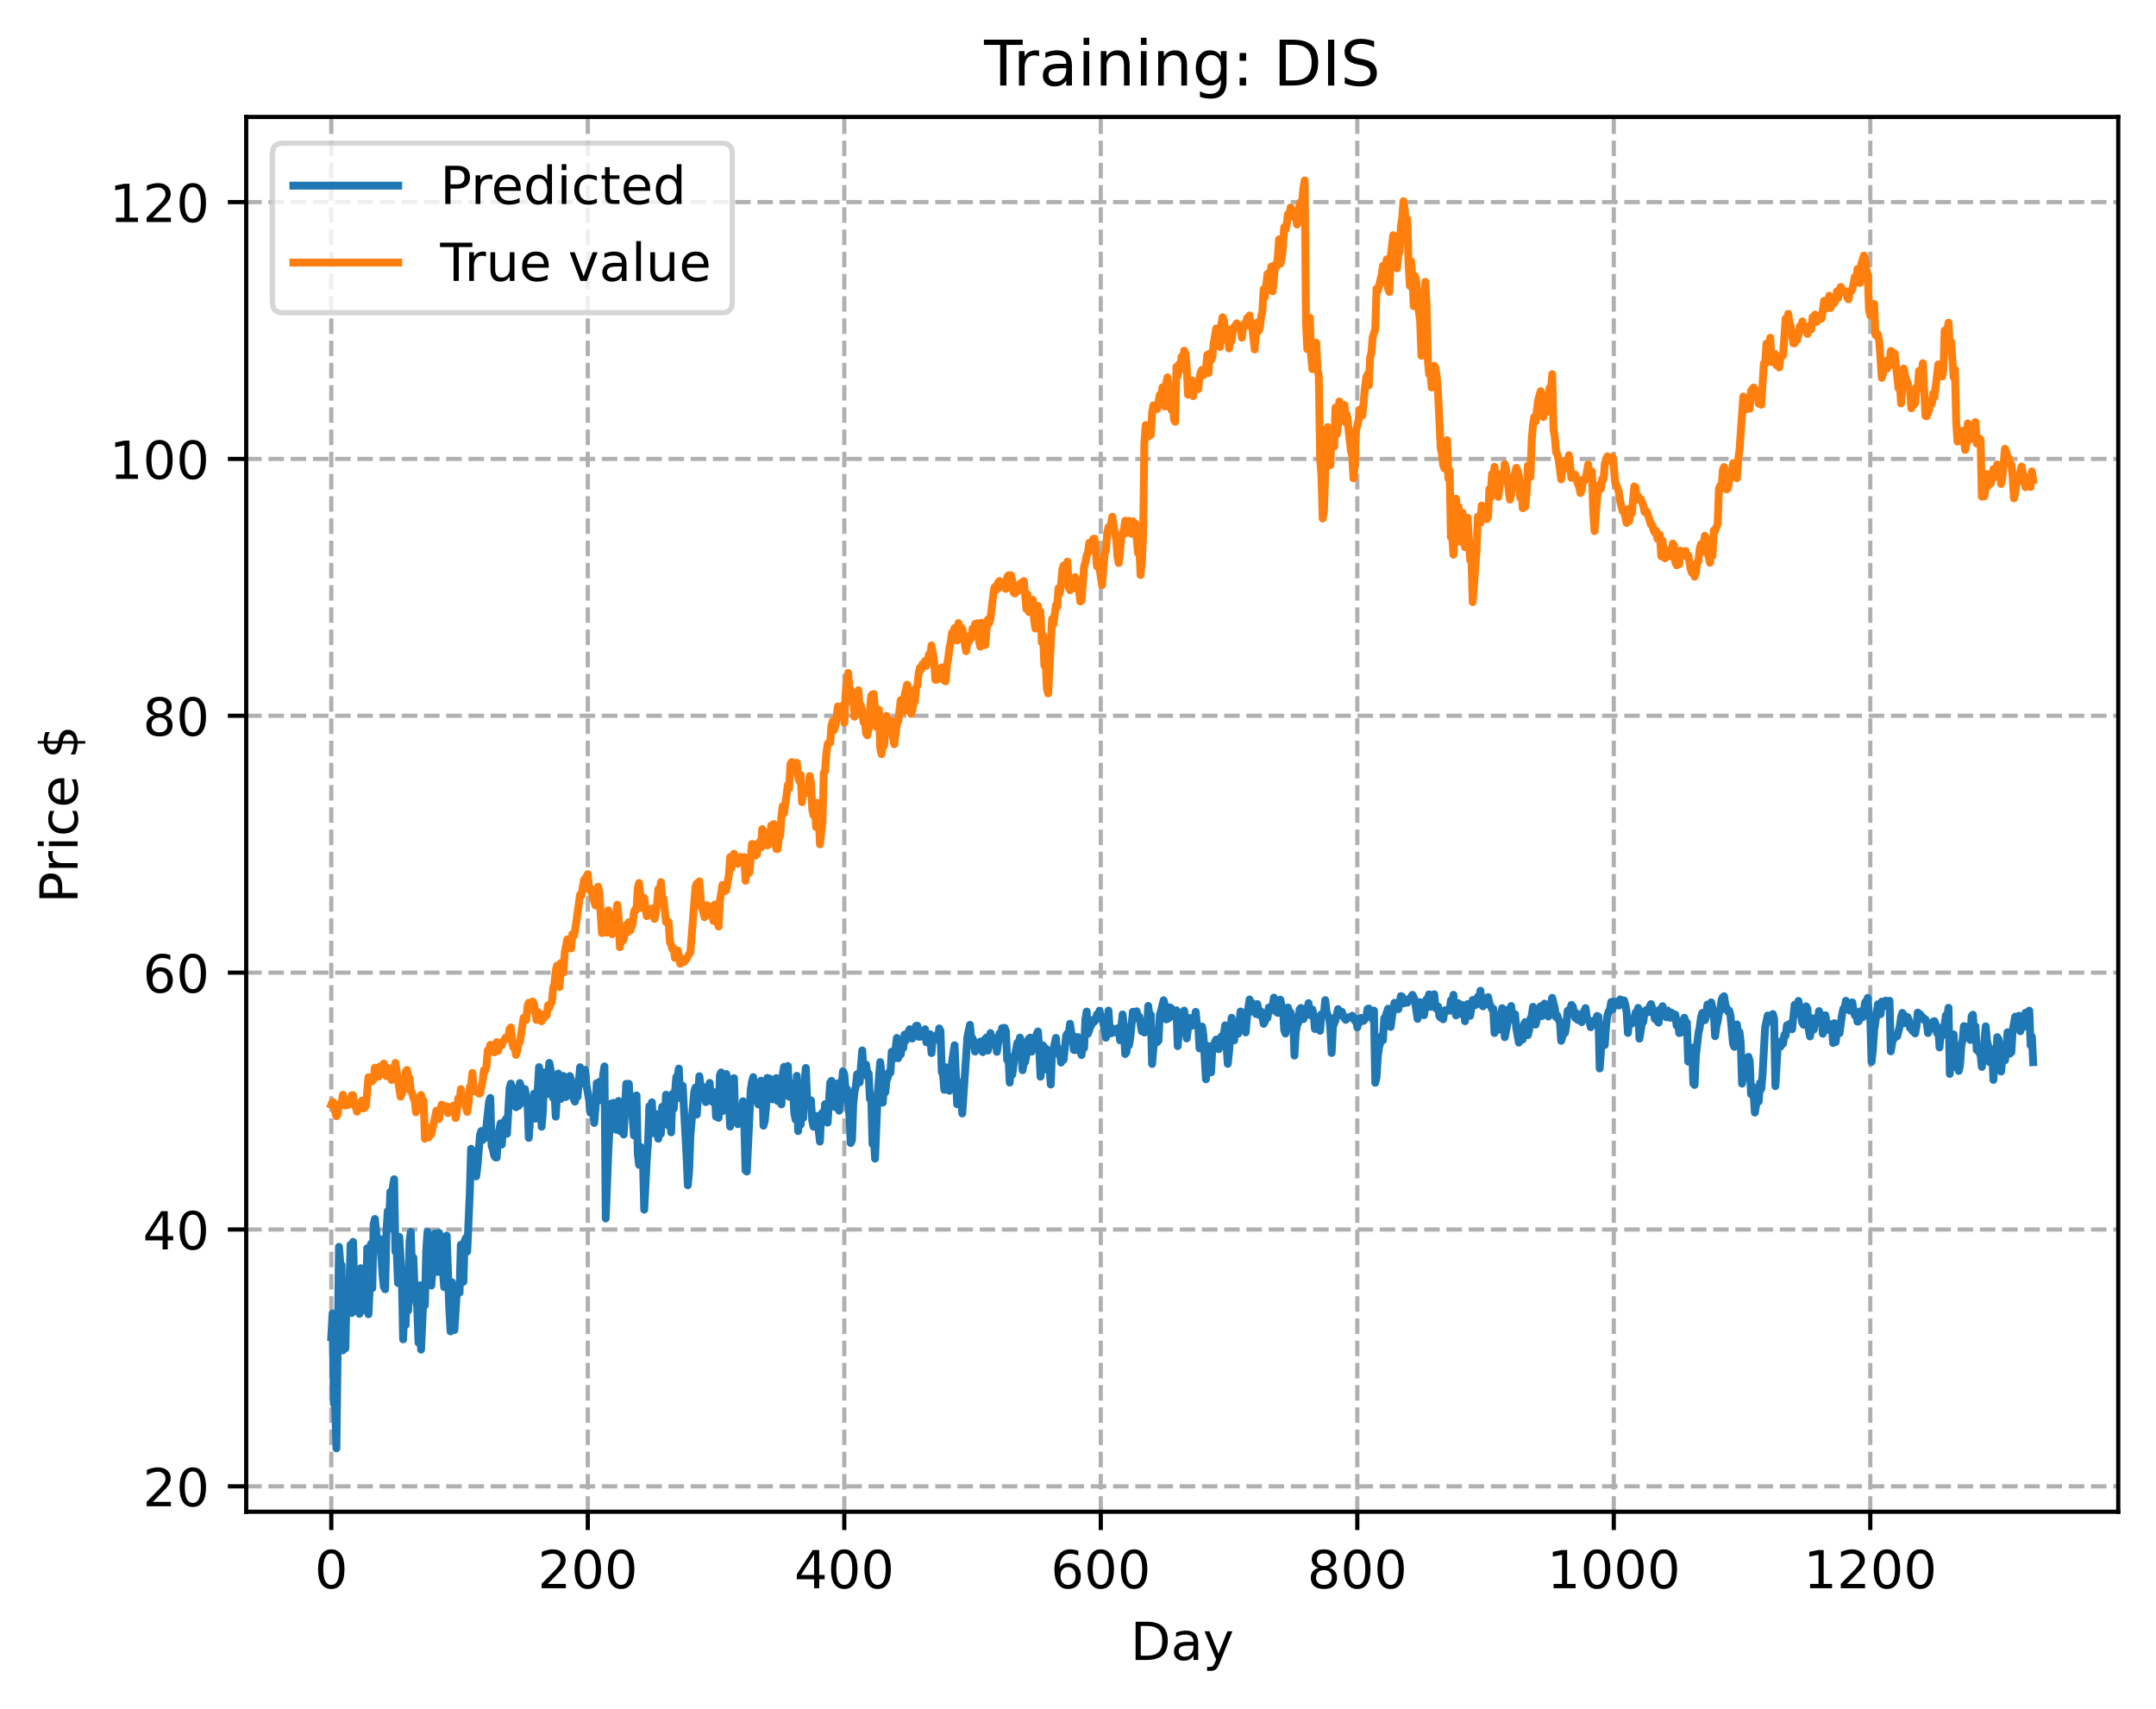 <?xml version="1.0" encoding="utf-8" standalone="no"?>
<!DOCTYPE svg PUBLIC "-//W3C//DTD SVG 1.1//EN"
  "http://www.w3.org/Graphics/SVG/1.1/DTD/svg11.dtd">
<!-- Created with matplotlib (https://matplotlib.org/) -->
<svg height="325.986pt" version="1.1" viewBox="0 0 411.286 325.986" width="411.286pt" xmlns="http://www.w3.org/2000/svg" xmlns:xlink="http://www.w3.org/1999/xlink">
 <defs>
  <style type="text/css">
*{stroke-linecap:butt;stroke-linejoin:round;}
  </style>
 </defs>
 <g id="figure_1">
  <g id="patch_1">
   <path d="M 0 325.986 
L 411.286 325.986 
L 411.286 0 
L 0 0 
z
" style="fill:#ffffff;"/>
  </g>
  <g id="axes_1">
   <g id="patch_2">
    <path d="M 46.966 288.43 
L 404.086 288.43 
L 404.086 22.318 
L 46.966 22.318 
z
" style="fill:#ffffff;"/>
   </g>
   <g id="matplotlib.axis_1">
    <g id="xtick_1">
     <g id="line2d_1">
      <path clip-path="url(#pda24404108)" d="M 63.198 288.43 
L 63.198 22.318 
" style="fill:none;stroke:#b0b0b0;stroke-dasharray:2.96,1.28;stroke-dashoffset:0;stroke-width:0.8;"/>
     </g>
     <g id="line2d_2">
      <defs>
       <path d="M 0 0 
L 0 3.5 
" id="mc494405828" style="stroke:#000000;stroke-width:0.8;"/>
      </defs>
      <g>
       <use style="stroke:#000000;stroke-width:0.8;" x="63.198" xlink:href="#mc494405828" y="288.43"/>
      </g>
     </g>
     <g id="text_1">
      <!-- 0 -->
      <defs>
       <path d="M 31.781 66.406 
Q 24.172 66.406 20.328 58.906 
Q 16.5 51.422 16.5 36.375 
Q 16.5 21.391 20.328 13.891 
Q 24.172 6.391 31.781 6.391 
Q 39.453 6.391 43.281 13.891 
Q 47.125 21.391 47.125 36.375 
Q 47.125 51.422 43.281 58.906 
Q 39.453 66.406 31.781 66.406 
z
M 31.781 74.219 
Q 44.047 74.219 50.516 64.516 
Q 56.984 54.828 56.984 36.375 
Q 56.984 17.969 50.516 8.266 
Q 44.047 -1.422 31.781 -1.422 
Q 19.531 -1.422 13.062 8.266 
Q 6.594 17.969 6.594 36.375 
Q 6.594 54.828 13.062 64.516 
Q 19.531 74.219 31.781 74.219 
z
" id="DejaVuSans-48"/>
      </defs>
      <g transform="translate(60.017 303.029)scale(0.1 -0.1)">
       <use xlink:href="#DejaVuSans-48"/>
      </g>
     </g>
    </g>
    <g id="xtick_2">
     <g id="line2d_3">
      <path clip-path="url(#pda24404108)" d="M 112.129 288.43 
L 112.129 22.318 
" style="fill:none;stroke:#b0b0b0;stroke-dasharray:2.96,1.28;stroke-dashoffset:0;stroke-width:0.8;"/>
     </g>
     <g id="line2d_4">
      <g>
       <use style="stroke:#000000;stroke-width:0.8;" x="112.129" xlink:href="#mc494405828" y="288.43"/>
      </g>
     </g>
     <g id="text_2">
      <!-- 200 -->
      <defs>
       <path d="M 19.188 8.297 
L 53.609 8.297 
L 53.609 0 
L 7.328 0 
L 7.328 8.297 
Q 12.938 14.109 22.625 23.891 
Q 32.328 33.688 34.812 36.531 
Q 39.547 41.844 41.422 45.531 
Q 43.312 49.219 43.312 52.781 
Q 43.312 58.594 39.234 62.25 
Q 35.156 65.922 28.609 65.922 
Q 23.969 65.922 18.812 64.312 
Q 13.672 62.703 7.812 59.422 
L 7.812 69.391 
Q 13.766 71.781 18.938 73 
Q 24.125 74.219 28.422 74.219 
Q 39.75 74.219 46.484 68.547 
Q 53.219 62.891 53.219 53.422 
Q 53.219 48.922 51.531 44.891 
Q 49.859 40.875 45.406 35.406 
Q 44.188 33.984 37.641 27.219 
Q 31.109 20.453 19.188 8.297 
z
" id="DejaVuSans-50"/>
      </defs>
      <g transform="translate(102.585 303.029)scale(0.1 -0.1)">
       <use xlink:href="#DejaVuSans-50"/>
       <use x="63.623" xlink:href="#DejaVuSans-48"/>
       <use x="127.246" xlink:href="#DejaVuSans-48"/>
      </g>
     </g>
    </g>
    <g id="xtick_3">
     <g id="line2d_5">
      <path clip-path="url(#pda24404108)" d="M 161.06 288.43 
L 161.06 22.318 
" style="fill:none;stroke:#b0b0b0;stroke-dasharray:2.96,1.28;stroke-dashoffset:0;stroke-width:0.8;"/>
     </g>
     <g id="line2d_6">
      <g>
       <use style="stroke:#000000;stroke-width:0.8;" x="161.06" xlink:href="#mc494405828" y="288.43"/>
      </g>
     </g>
     <g id="text_3">
      <!-- 400 -->
      <defs>
       <path d="M 37.797 64.312 
L 12.891 25.391 
L 37.797 25.391 
z
M 35.203 72.906 
L 47.609 72.906 
L 47.609 25.391 
L 58.016 25.391 
L 58.016 17.188 
L 47.609 17.188 
L 47.609 0 
L 37.797 0 
L 37.797 17.188 
L 4.891 17.188 
L 4.891 26.703 
z
" id="DejaVuSans-52"/>
      </defs>
      <g transform="translate(151.516 303.029)scale(0.1 -0.1)">
       <use xlink:href="#DejaVuSans-52"/>
       <use x="63.623" xlink:href="#DejaVuSans-48"/>
       <use x="127.246" xlink:href="#DejaVuSans-48"/>
      </g>
     </g>
    </g>
    <g id="xtick_4">
     <g id="line2d_7">
      <path clip-path="url(#pda24404108)" d="M 209.99 288.43 
L 209.99 22.318 
" style="fill:none;stroke:#b0b0b0;stroke-dasharray:2.96,1.28;stroke-dashoffset:0;stroke-width:0.8;"/>
     </g>
     <g id="line2d_8">
      <g>
       <use style="stroke:#000000;stroke-width:0.8;" x="209.99" xlink:href="#mc494405828" y="288.43"/>
      </g>
     </g>
     <g id="text_4">
      <!-- 600 -->
      <defs>
       <path d="M 33.016 40.375 
Q 26.375 40.375 22.484 35.828 
Q 18.609 31.297 18.609 23.391 
Q 18.609 15.531 22.484 10.953 
Q 26.375 6.391 33.016 6.391 
Q 39.656 6.391 43.531 10.953 
Q 47.406 15.531 47.406 23.391 
Q 47.406 31.297 43.531 35.828 
Q 39.656 40.375 33.016 40.375 
z
M 52.594 71.297 
L 52.594 62.312 
Q 48.875 64.062 45.094 64.984 
Q 41.312 65.922 37.594 65.922 
Q 27.828 65.922 22.672 59.328 
Q 17.531 52.734 16.797 39.406 
Q 19.672 43.656 24.016 45.922 
Q 28.375 48.188 33.594 48.188 
Q 44.578 48.188 50.953 41.516 
Q 57.328 34.859 57.328 23.391 
Q 57.328 12.156 50.688 5.359 
Q 44.047 -1.422 33.016 -1.422 
Q 20.359 -1.422 13.672 8.266 
Q 6.984 17.969 6.984 36.375 
Q 6.984 53.656 15.188 63.938 
Q 23.391 74.219 37.203 74.219 
Q 40.922 74.219 44.703 73.484 
Q 48.484 72.75 52.594 71.297 
z
" id="DejaVuSans-54"/>
      </defs>
      <g transform="translate(200.446 303.029)scale(0.1 -0.1)">
       <use xlink:href="#DejaVuSans-54"/>
       <use x="63.623" xlink:href="#DejaVuSans-48"/>
       <use x="127.246" xlink:href="#DejaVuSans-48"/>
      </g>
     </g>
    </g>
    <g id="xtick_5">
     <g id="line2d_9">
      <path clip-path="url(#pda24404108)" d="M 258.921 288.43 
L 258.921 22.318 
" style="fill:none;stroke:#b0b0b0;stroke-dasharray:2.96,1.28;stroke-dashoffset:0;stroke-width:0.8;"/>
     </g>
     <g id="line2d_10">
      <g>
       <use style="stroke:#000000;stroke-width:0.8;" x="258.921" xlink:href="#mc494405828" y="288.43"/>
      </g>
     </g>
     <g id="text_5">
      <!-- 800 -->
      <defs>
       <path d="M 31.781 34.625 
Q 24.75 34.625 20.719 30.859 
Q 16.703 27.094 16.703 20.516 
Q 16.703 13.922 20.719 10.156 
Q 24.75 6.391 31.781 6.391 
Q 38.812 6.391 42.859 10.172 
Q 46.922 13.969 46.922 20.516 
Q 46.922 27.094 42.891 30.859 
Q 38.875 34.625 31.781 34.625 
z
M 21.922 38.812 
Q 15.578 40.375 12.031 44.719 
Q 8.5 49.078 8.5 55.328 
Q 8.5 64.062 14.719 69.141 
Q 20.953 74.219 31.781 74.219 
Q 42.672 74.219 48.875 69.141 
Q 55.078 64.062 55.078 55.328 
Q 55.078 49.078 51.531 44.719 
Q 48 40.375 41.703 38.812 
Q 48.828 37.156 52.797 32.312 
Q 56.781 27.484 56.781 20.516 
Q 56.781 9.906 50.312 4.234 
Q 43.844 -1.422 31.781 -1.422 
Q 19.734 -1.422 13.25 4.234 
Q 6.781 9.906 6.781 20.516 
Q 6.781 27.484 10.781 32.312 
Q 14.797 37.156 21.922 38.812 
z
M 18.312 54.391 
Q 18.312 48.734 21.844 45.562 
Q 25.391 42.391 31.781 42.391 
Q 38.141 42.391 41.719 45.562 
Q 45.312 48.734 45.312 54.391 
Q 45.312 60.062 41.719 63.234 
Q 38.141 66.406 31.781 66.406 
Q 25.391 66.406 21.844 63.234 
Q 18.312 60.062 18.312 54.391 
z
" id="DejaVuSans-56"/>
      </defs>
      <g transform="translate(249.377 303.029)scale(0.1 -0.1)">
       <use xlink:href="#DejaVuSans-56"/>
       <use x="63.623" xlink:href="#DejaVuSans-48"/>
       <use x="127.246" xlink:href="#DejaVuSans-48"/>
      </g>
     </g>
    </g>
    <g id="xtick_6">
     <g id="line2d_11">
      <path clip-path="url(#pda24404108)" d="M 307.851 288.43 
L 307.851 22.318 
" style="fill:none;stroke:#b0b0b0;stroke-dasharray:2.96,1.28;stroke-dashoffset:0;stroke-width:0.8;"/>
     </g>
     <g id="line2d_12">
      <g>
       <use style="stroke:#000000;stroke-width:0.8;" x="307.851" xlink:href="#mc494405828" y="288.43"/>
      </g>
     </g>
     <g id="text_6">
      <!-- 1000 -->
      <defs>
       <path d="M 12.406 8.297 
L 28.516 8.297 
L 28.516 63.922 
L 10.984 60.406 
L 10.984 69.391 
L 28.422 72.906 
L 38.281 72.906 
L 38.281 8.297 
L 54.391 8.297 
L 54.391 0 
L 12.406 0 
z
" id="DejaVuSans-49"/>
      </defs>
      <g transform="translate(295.126 303.029)scale(0.1 -0.1)">
       <use xlink:href="#DejaVuSans-49"/>
       <use x="63.623" xlink:href="#DejaVuSans-48"/>
       <use x="127.246" xlink:href="#DejaVuSans-48"/>
       <use x="190.869" xlink:href="#DejaVuSans-48"/>
      </g>
     </g>
    </g>
    <g id="xtick_7">
     <g id="line2d_13">
      <path clip-path="url(#pda24404108)" d="M 356.782 288.43 
L 356.782 22.318 
" style="fill:none;stroke:#b0b0b0;stroke-dasharray:2.96,1.28;stroke-dashoffset:0;stroke-width:0.8;"/>
     </g>
     <g id="line2d_14">
      <g>
       <use style="stroke:#000000;stroke-width:0.8;" x="356.782" xlink:href="#mc494405828" y="288.43"/>
      </g>
     </g>
     <g id="text_7">
      <!-- 1200 -->
      <g transform="translate(344.057 303.029)scale(0.1 -0.1)">
       <use xlink:href="#DejaVuSans-49"/>
       <use x="63.623" xlink:href="#DejaVuSans-50"/>
       <use x="127.246" xlink:href="#DejaVuSans-48"/>
       <use x="190.869" xlink:href="#DejaVuSans-48"/>
      </g>
     </g>
    </g>
    <g id="text_8">
     <!-- Day -->
     <defs>
      <path d="M 19.672 64.797 
L 19.672 8.109 
L 31.594 8.109 
Q 46.688 8.109 53.688 14.938 
Q 60.688 21.781 60.688 36.531 
Q 60.688 51.172 53.688 57.984 
Q 46.688 64.797 31.594 64.797 
z
M 9.812 72.906 
L 30.078 72.906 
Q 51.266 72.906 61.172 64.094 
Q 71.094 55.281 71.094 36.531 
Q 71.094 17.672 61.125 8.828 
Q 51.172 0 30.078 0 
L 9.812 0 
z
" id="DejaVuSans-68"/>
      <path d="M 34.281 27.484 
Q 23.391 27.484 19.188 25 
Q 14.984 22.516 14.984 16.5 
Q 14.984 11.719 18.141 8.906 
Q 21.297 6.109 26.703 6.109 
Q 34.188 6.109 38.703 11.406 
Q 43.219 16.703 43.219 25.484 
L 43.219 27.484 
z
M 52.203 31.203 
L 52.203 0 
L 43.219 0 
L 43.219 8.297 
Q 40.141 3.328 35.547 0.953 
Q 30.953 -1.422 24.312 -1.422 
Q 15.922 -1.422 10.953 3.297 
Q 6 8.016 6 15.922 
Q 6 25.141 12.172 29.828 
Q 18.359 34.516 30.609 34.516 
L 43.219 34.516 
L 43.219 35.406 
Q 43.219 41.609 39.141 45 
Q 35.062 48.391 27.688 48.391 
Q 23 48.391 18.547 47.266 
Q 14.109 46.141 10.016 43.891 
L 10.016 52.203 
Q 14.938 54.109 19.578 55.047 
Q 24.219 56 28.609 56 
Q 40.484 56 46.344 49.844 
Q 52.203 43.703 52.203 31.203 
z
" id="DejaVuSans-97"/>
      <path d="M 32.172 -5.078 
Q 28.375 -14.844 24.75 -17.812 
Q 21.141 -20.797 15.094 -20.797 
L 7.906 -20.797 
L 7.906 -13.281 
L 13.188 -13.281 
Q 16.891 -13.281 18.938 -11.516 
Q 21 -9.766 23.484 -3.219 
L 25.094 0.875 
L 2.984 54.688 
L 12.5 54.688 
L 29.594 11.922 
L 46.688 54.688 
L 56.203 54.688 
z
" id="DejaVuSans-121"/>
     </defs>
     <g transform="translate(215.652 316.707)scale(0.1 -0.1)">
      <use xlink:href="#DejaVuSans-68"/>
      <use x="77.002" xlink:href="#DejaVuSans-97"/>
      <use x="138.281" xlink:href="#DejaVuSans-121"/>
     </g>
    </g>
   </g>
   <g id="matplotlib.axis_2">
    <g id="ytick_1">
     <g id="line2d_15">
      <path clip-path="url(#pda24404108)" d="M 46.966 283.584 
L 404.086 283.584 
" style="fill:none;stroke:#b0b0b0;stroke-dasharray:2.96,1.28;stroke-dashoffset:0;stroke-width:0.8;"/>
     </g>
     <g id="line2d_16">
      <defs>
       <path d="M 0 0 
L -3.5 0 
" id="m7e8b9630c5" style="stroke:#000000;stroke-width:0.8;"/>
      </defs>
      <g>
       <use style="stroke:#000000;stroke-width:0.8;" x="46.966" xlink:href="#m7e8b9630c5" y="283.584"/>
      </g>
     </g>
     <g id="text_9">
      <!-- 20 -->
      <g transform="translate(27.241 287.383)scale(0.1 -0.1)">
       <use xlink:href="#DejaVuSans-50"/>
       <use x="63.623" xlink:href="#DejaVuSans-48"/>
      </g>
     </g>
    </g>
    <g id="ytick_2">
     <g id="line2d_17">
      <path clip-path="url(#pda24404108)" d="M 46.966 234.578 
L 404.086 234.578 
" style="fill:none;stroke:#b0b0b0;stroke-dasharray:2.96,1.28;stroke-dashoffset:0;stroke-width:0.8;"/>
     </g>
     <g id="line2d_18">
      <g>
       <use style="stroke:#000000;stroke-width:0.8;" x="46.966" xlink:href="#m7e8b9630c5" y="234.578"/>
      </g>
     </g>
     <g id="text_10">
      <!-- 40 -->
      <g transform="translate(27.241 238.377)scale(0.1 -0.1)">
       <use xlink:href="#DejaVuSans-52"/>
       <use x="63.623" xlink:href="#DejaVuSans-48"/>
      </g>
     </g>
    </g>
    <g id="ytick_3">
     <g id="line2d_19">
      <path clip-path="url(#pda24404108)" d="M 46.966 185.572 
L 404.086 185.572 
" style="fill:none;stroke:#b0b0b0;stroke-dasharray:2.96,1.28;stroke-dashoffset:0;stroke-width:0.8;"/>
     </g>
     <g id="line2d_20">
      <g>
       <use style="stroke:#000000;stroke-width:0.8;" x="46.966" xlink:href="#m7e8b9630c5" y="185.572"/>
      </g>
     </g>
     <g id="text_11">
      <!-- 60 -->
      <g transform="translate(27.241 189.371)scale(0.1 -0.1)">
       <use xlink:href="#DejaVuSans-54"/>
       <use x="63.623" xlink:href="#DejaVuSans-48"/>
      </g>
     </g>
    </g>
    <g id="ytick_4">
     <g id="line2d_21">
      <path clip-path="url(#pda24404108)" d="M 46.966 136.567 
L 404.086 136.567 
" style="fill:none;stroke:#b0b0b0;stroke-dasharray:2.96,1.28;stroke-dashoffset:0;stroke-width:0.8;"/>
     </g>
     <g id="line2d_22">
      <g>
       <use style="stroke:#000000;stroke-width:0.8;" x="46.966" xlink:href="#m7e8b9630c5" y="136.567"/>
      </g>
     </g>
     <g id="text_12">
      <!-- 80 -->
      <g transform="translate(27.241 140.366)scale(0.1 -0.1)">
       <use xlink:href="#DejaVuSans-56"/>
       <use x="63.623" xlink:href="#DejaVuSans-48"/>
      </g>
     </g>
    </g>
    <g id="ytick_5">
     <g id="line2d_23">
      <path clip-path="url(#pda24404108)" d="M 46.966 87.561 
L 404.086 87.561 
" style="fill:none;stroke:#b0b0b0;stroke-dasharray:2.96,1.28;stroke-dashoffset:0;stroke-width:0.8;"/>
     </g>
     <g id="line2d_24">
      <g>
       <use style="stroke:#000000;stroke-width:0.8;" x="46.966" xlink:href="#m7e8b9630c5" y="87.561"/>
      </g>
     </g>
     <g id="text_13">
      <!-- 100 -->
      <g transform="translate(20.878 91.36)scale(0.1 -0.1)">
       <use xlink:href="#DejaVuSans-49"/>
       <use x="63.623" xlink:href="#DejaVuSans-48"/>
       <use x="127.246" xlink:href="#DejaVuSans-48"/>
      </g>
     </g>
    </g>
    <g id="ytick_6">
     <g id="line2d_25">
      <path clip-path="url(#pda24404108)" d="M 46.966 38.555 
L 404.086 38.555 
" style="fill:none;stroke:#b0b0b0;stroke-dasharray:2.96,1.28;stroke-dashoffset:0;stroke-width:0.8;"/>
     </g>
     <g id="line2d_26">
      <g>
       <use style="stroke:#000000;stroke-width:0.8;" x="46.966" xlink:href="#m7e8b9630c5" y="38.555"/>
      </g>
     </g>
     <g id="text_14">
      <!-- 120 -->
      <g transform="translate(20.878 42.354)scale(0.1 -0.1)">
       <use xlink:href="#DejaVuSans-49"/>
       <use x="63.623" xlink:href="#DejaVuSans-50"/>
       <use x="127.246" xlink:href="#DejaVuSans-48"/>
      </g>
     </g>
    </g>
    <g id="text_15">
     <!-- Price $ -->
     <defs>
      <path d="M 19.672 64.797 
L 19.672 37.406 
L 32.078 37.406 
Q 38.969 37.406 42.719 40.969 
Q 46.484 44.531 46.484 51.125 
Q 46.484 57.672 42.719 61.234 
Q 38.969 64.797 32.078 64.797 
z
M 9.812 72.906 
L 32.078 72.906 
Q 44.344 72.906 50.609 67.359 
Q 56.891 61.812 56.891 51.125 
Q 56.891 40.328 50.609 34.812 
Q 44.344 29.297 32.078 29.297 
L 19.672 29.297 
L 19.672 0 
L 9.812 0 
z
" id="DejaVuSans-80"/>
      <path d="M 41.109 46.297 
Q 39.594 47.172 37.812 47.578 
Q 36.031 48 33.891 48 
Q 26.266 48 22.188 43.047 
Q 18.109 38.094 18.109 28.812 
L 18.109 0 
L 9.078 0 
L 9.078 54.688 
L 18.109 54.688 
L 18.109 46.188 
Q 20.953 51.172 25.484 53.578 
Q 30.031 56 36.531 56 
Q 37.453 56 38.578 55.875 
Q 39.703 55.766 41.062 55.516 
z
" id="DejaVuSans-114"/>
      <path d="M 9.422 54.688 
L 18.406 54.688 
L 18.406 0 
L 9.422 0 
z
M 9.422 75.984 
L 18.406 75.984 
L 18.406 64.594 
L 9.422 64.594 
z
" id="DejaVuSans-105"/>
      <path d="M 48.781 52.594 
L 48.781 44.188 
Q 44.969 46.297 41.141 47.344 
Q 37.312 48.391 33.406 48.391 
Q 24.656 48.391 19.812 42.844 
Q 14.984 37.312 14.984 27.297 
Q 14.984 17.281 19.812 11.734 
Q 24.656 6.203 33.406 6.203 
Q 37.312 6.203 41.141 7.25 
Q 44.969 8.297 48.781 10.406 
L 48.781 2.094 
Q 45.016 0.344 40.984 -0.531 
Q 36.969 -1.422 32.422 -1.422 
Q 20.062 -1.422 12.781 6.344 
Q 5.516 14.109 5.516 27.297 
Q 5.516 40.672 12.859 48.328 
Q 20.219 56 33.016 56 
Q 37.156 56 41.109 55.141 
Q 45.062 54.297 48.781 52.594 
z
" id="DejaVuSans-99"/>
      <path d="M 56.203 29.594 
L 56.203 25.203 
L 14.891 25.203 
Q 15.484 15.922 20.484 11.062 
Q 25.484 6.203 34.422 6.203 
Q 39.594 6.203 44.453 7.469 
Q 49.312 8.734 54.109 11.281 
L 54.109 2.781 
Q 49.266 0.734 44.188 -0.344 
Q 39.109 -1.422 33.891 -1.422 
Q 20.797 -1.422 13.156 6.188 
Q 5.516 13.812 5.516 26.812 
Q 5.516 40.234 12.766 48.109 
Q 20.016 56 32.328 56 
Q 43.359 56 49.781 48.891 
Q 56.203 41.797 56.203 29.594 
z
M 47.219 32.234 
Q 47.125 39.594 43.094 43.984 
Q 39.062 48.391 32.422 48.391 
Q 24.906 48.391 20.391 44.141 
Q 15.875 39.891 15.188 32.172 
z
" id="DejaVuSans-101"/>
      <path id="DejaVuSans-32"/>
      <path d="M 33.797 -14.703 
L 28.906 -14.703 
L 28.859 0 
Q 23.734 0.094 18.609 1.188 
Q 13.484 2.297 8.297 4.5 
L 8.297 13.281 
Q 13.281 10.156 18.375 8.562 
Q 23.484 6.984 28.906 6.938 
L 28.906 29.203 
Q 18.109 30.953 13.203 35.156 
Q 8.297 39.359 8.297 46.688 
Q 8.297 54.641 13.625 59.219 
Q 18.953 63.812 28.906 64.5 
L 28.906 75.984 
L 33.797 75.984 
L 33.797 64.656 
Q 38.328 64.453 42.578 63.688 
Q 46.828 62.938 50.875 61.625 
L 50.875 53.078 
Q 46.828 55.125 42.547 56.25 
Q 38.281 57.375 33.797 57.562 
L 33.797 36.719 
Q 44.875 35.016 50.094 30.609 
Q 55.328 26.219 55.328 18.609 
Q 55.328 10.359 49.781 5.594 
Q 44.234 0.828 33.797 0.094 
z
M 28.906 37.594 
L 28.906 57.625 
Q 23.25 56.984 20.266 54.391 
Q 17.281 51.812 17.281 47.516 
Q 17.281 43.312 20.031 40.969 
Q 22.797 38.625 28.906 37.594 
z
M 33.797 28.219 
L 33.797 7.078 
Q 39.984 7.906 43.141 10.594 
Q 46.297 13.281 46.297 17.672 
Q 46.297 21.969 43.281 24.5 
Q 40.281 27.047 33.797 28.219 
z
" id="DejaVuSans-36"/>
     </defs>
     <g transform="translate(14.798 172.342)rotate(-90)scale(0.1 -0.1)">
      <use xlink:href="#DejaVuSans-80"/>
      <use x="58.553" xlink:href="#DejaVuSans-114"/>
      <use x="99.666" xlink:href="#DejaVuSans-105"/>
      <use x="127.449" xlink:href="#DejaVuSans-99"/>
      <use x="182.43" xlink:href="#DejaVuSans-101"/>
      <use x="243.953" xlink:href="#DejaVuSans-32"/>
      <use x="275.74" xlink:href="#DejaVuSans-36"/>
     </g>
    </g>
   </g>
   <g id="line2d_27">
    <path clip-path="url(#pda24404108)" d="M 63.198 255.128 
L 63.443 250.597 
L 63.688 267.845 
L 63.932 268.083 
L 64.177 276.334 
L 64.666 237.884 
L 64.911 240.953 
L 65.156 241.36 
L 65.4 257.643 
L 65.645 254.727 
L 65.89 257.278 
L 66.134 246.243 
L 66.379 250.055 
L 66.623 247.157 
L 66.868 237.491 
L 67.113 250.516 
L 67.357 236.942 
L 67.602 245.821 
L 67.847 244.584 
L 68.091 247.875 
L 68.581 250.668 
L 68.825 241.965 
L 69.07 245.724 
L 69.315 245.188 
L 69.559 246.846 
L 69.804 250.073 
L 70.049 238.148 
L 70.293 250.744 
L 70.538 245.408 
L 70.783 237.283 
L 71.027 245.769 
L 71.272 233.589 
L 71.517 232.566 
L 72.006 237.286 
L 72.251 237.718 
L 72.495 236.428 
L 72.984 243.333 
L 73.229 245.536 
L 73.474 245.987 
L 73.718 235.067 
L 73.963 231.084 
L 74.208 234.228 
L 74.452 227.413 
L 74.697 234.404 
L 74.942 226.405 
L 75.186 224.988 
L 75.431 238.8 
L 75.676 238.668 
L 75.92 244.8 
L 76.165 235.983 
L 76.654 243.75 
L 76.899 255.539 
L 77.144 249.092 
L 77.388 252.809 
L 77.633 243.339 
L 77.878 250.037 
L 78.122 236.838 
L 78.367 235.052 
L 78.611 242.993 
L 78.856 239.949 
L 79.101 246.288 
L 79.59 249.452 
L 79.835 256.187 
L 80.079 245.229 
L 80.324 257.511 
L 80.813 246.768 
L 81.058 249.019 
L 81.303 238.676 
L 81.547 235.039 
L 82.037 239.088 
L 82.281 245.282 
L 83.015 235.307 
L 83.26 237.57 
L 83.505 242.68 
L 83.749 235.207 
L 83.994 235.921 
L 84.728 245.587 
L 84.972 244.934 
L 85.217 235.762 
L 85.706 249.843 
L 85.951 254.023 
L 86.196 244.635 
L 86.685 253.771 
L 87.174 246.024 
L 87.419 246.622 
L 87.664 246.627 
L 87.908 237.493 
L 88.153 243.502 
L 88.398 244.567 
L 88.642 236.764 
L 88.887 236.161 
L 89.132 238.779 
L 89.621 227.531 
L 89.866 219.179 
L 90.11 220.111 
L 90.355 220.472 
L 90.844 224.44 
L 91.089 222.388 
L 91.578 216.47 
L 91.823 215.782 
L 92.067 217.515 
L 92.312 215.95 
L 92.557 217.097 
L 93.291 210.196 
L 93.535 209.477 
L 93.78 218.667 
L 94.025 219.269 
L 94.269 220.477 
L 94.514 220.834 
L 94.759 220.849 
L 95.003 216.862 
L 95.493 214.317 
L 95.737 218.368 
L 95.982 214.59 
L 96.227 214.19 
L 96.471 213.532 
L 96.716 216.329 
L 97.205 207.683 
L 97.45 206.747 
L 97.694 207.992 
L 97.939 207.573 
L 98.184 208.391 
L 98.428 211.255 
L 98.673 210.211 
L 98.918 211.011 
L 99.162 206.636 
L 99.407 207.432 
L 99.652 210.433 
L 99.896 209.682 
L 100.141 207.788 
L 100.386 209.474 
L 100.63 210.166 
L 100.875 217.105 
L 101.12 213.409 
L 101.364 212.745 
L 101.609 213.136 
L 101.854 208.691 
L 102.098 213.446 
L 102.343 209.521 
L 102.587 207.742 
L 102.832 203.597 
L 103.077 206.676 
L 103.321 214.978 
L 103.566 212.053 
L 103.811 204.605 
L 104.055 208.662 
L 104.3 208.804 
L 104.789 202.79 
L 105.279 205.454 
L 105.523 209.498 
L 105.768 208.072 
L 106.013 213.056 
L 106.502 204.811 
L 106.747 206.485 
L 106.991 209.663 
L 107.236 206.493 
L 107.481 205.292 
L 107.725 208.123 
L 107.97 209.305 
L 108.215 207.048 
L 108.459 207.026 
L 108.704 205.299 
L 108.948 206.084 
L 109.438 209.655 
L 109.682 210.185 
L 109.927 207.393 
L 110.172 209.276 
L 110.661 203.616 
L 110.906 206.718 
L 111.15 204.871 
L 111.64 204.11 
L 111.884 207.13 
L 112.374 209.808 
L 112.618 212.293 
L 112.863 212.133 
L 113.108 211.344 
L 113.352 214.257 
L 113.597 211.459 
L 113.842 206.664 
L 114.086 210.048 
L 114.331 206.409 
L 114.575 209.233 
L 114.82 209.808 
L 115.065 204.98 
L 115.309 203.458 
L 115.554 232.483 
L 116.043 219.711 
L 116.533 210.57 
L 116.777 210.75 
L 117.022 210.427 
L 117.511 215.533 
L 117.756 214.232 
L 118.001 210.054 
L 118.245 215.788 
L 118.49 215.126 
L 118.979 216.45 
L 119.469 206.784 
L 119.713 212.296 
L 119.958 206.779 
L 120.203 210.977 
L 120.447 210.214 
L 120.936 216.645 
L 121.426 209.005 
L 121.67 220.226 
L 121.915 222.246 
L 122.16 218.802 
L 122.649 221.254 
L 122.894 230.791 
L 123.383 221.229 
L 123.628 217.819 
L 123.872 211.046 
L 124.117 214.311 
L 124.362 210.31 
L 124.606 216.183 
L 125.096 212.515 
L 125.34 215.794 
L 125.585 217.269 
L 125.83 215.262 
L 126.074 216.329 
L 126.319 211.162 
L 126.808 213.889 
L 127.053 208.868 
L 127.297 210.806 
L 127.542 214.782 
L 127.787 209.981 
L 128.031 216.048 
L 128.276 208.719 
L 128.521 211.535 
L 129.01 205.487 
L 129.255 205.331 
L 129.499 203.882 
L 129.744 209.511 
L 129.989 207.524 
L 130.233 207.141 
L 130.967 220.512 
L 131.212 226.141 
L 131.457 223.407 
L 131.701 216.657 
L 132.435 208.326 
L 132.68 207.492 
L 132.924 212.653 
L 133.414 205.333 
L 133.658 207.519 
L 133.903 207.261 
L 134.148 207.425 
L 134.637 210.281 
L 135.371 206.616 
L 135.616 209.941 
L 135.86 210.203 
L 136.105 209.652 
L 136.35 208.391 
L 136.594 213.063 
L 136.839 208.909 
L 137.084 213.283 
L 137.328 205.13 
L 137.573 204.613 
L 137.818 212.013 
L 138.307 209.309 
L 138.551 204.914 
L 138.796 205.88 
L 139.285 214.949 
L 139.53 209.55 
L 139.775 210.027 
L 140.019 205.703 
L 140.264 213.72 
L 140.509 212.182 
L 140.753 214.495 
L 140.998 213.239 
L 141.243 214.237 
L 141.487 213.007 
L 141.732 210.108 
L 141.977 213.957 
L 142.221 223.313 
L 142.466 223.524 
L 143.2 208.054 
L 143.445 206.388 
L 143.689 205.51 
L 143.934 209.933 
L 144.423 206.801 
L 144.668 210.725 
L 144.912 209.301 
L 145.157 206.197 
L 145.402 207.104 
L 145.646 214.775 
L 145.891 213.88 
L 146.136 211.296 
L 146.38 205.662 
L 146.625 206.74 
L 146.87 205.81 
L 147.114 208.957 
L 147.359 209.753 
L 147.604 206.933 
L 148.093 205.692 
L 148.338 210.06 
L 148.827 208.071 
L 149.072 210.712 
L 149.316 205.114 
L 149.561 203.554 
L 149.806 204 
L 150.05 207.009 
L 150.295 203.389 
L 150.539 209.257 
L 150.784 206.594 
L 151.029 209.023 
L 151.273 207.595 
L 151.518 212.325 
L 151.763 213.589 
L 152.007 205.257 
L 152.252 215.804 
L 152.497 212.029 
L 152.741 214.567 
L 152.986 207.856 
L 153.231 213.289 
L 153.475 206.813 
L 153.72 203.758 
L 153.965 209.605 
L 154.209 210.226 
L 154.454 210.417 
L 154.699 209.943 
L 154.943 213.811 
L 155.188 214.974 
L 155.677 212.908 
L 155.922 214.666 
L 156.166 215.599 
L 156.411 217.805 
L 156.656 212.601 
L 156.9 212.288 
L 157.145 214.015 
L 157.39 210.664 
L 157.879 214.201 
L 158.368 206.593 
L 158.613 206.218 
L 158.858 209.757 
L 159.102 209.566 
L 159.347 211.255 
L 159.592 211.291 
L 159.836 206.672 
L 160.081 211.913 
L 160.815 204.379 
L 161.06 204.977 
L 161.304 207.94 
L 161.549 207.756 
L 162.038 212.892 
L 162.283 218.086 
L 162.527 217.565 
L 162.772 210.62 
L 163.017 208.24 
L 163.261 207.279 
L 163.506 204.954 
L 163.995 206.507 
L 164.485 200.409 
L 164.729 204.081 
L 164.974 205.122 
L 165.219 203.116 
L 165.463 204.712 
L 165.708 204.822 
L 165.953 209.678 
L 166.197 209.074 
L 166.442 218.29 
L 166.687 216.918 
L 166.931 221.068 
L 167.421 208.825 
L 167.91 202.642 
L 168.154 204.86 
L 168.399 210.386 
L 168.644 207.195 
L 168.888 208.406 
L 169.133 206.064 
L 169.378 205.507 
L 169.622 204.537 
L 169.867 204.648 
L 170.112 200.648 
L 170.356 201.572 
L 170.601 201.923 
L 171.09 198.027 
L 171.335 201.91 
L 171.58 201.132 
L 171.824 201.196 
L 172.069 199.785 
L 172.314 199.934 
L 172.558 197.398 
L 172.803 198.526 
L 173.048 197.343 
L 173.537 196.37 
L 174.026 198.151 
L 174.271 197.48 
L 174.76 195.725 
L 175.005 195.703 
L 175.249 197.803 
L 175.494 197.818 
L 175.739 196.957 
L 175.983 197.539 
L 176.473 196.368 
L 176.717 198.87 
L 176.962 197.916 
L 177.207 198.58 
L 177.451 197.323 
L 177.696 200.92 
L 177.941 197.703 
L 178.185 198.258 
L 178.43 197.663 
L 178.675 197.573 
L 178.919 198.393 
L 179.164 196.215 
L 179.409 196.693 
L 179.653 204.517 
L 179.898 205.062 
L 180.142 207.934 
L 180.387 203.608 
L 180.632 203.953 
L 181.121 208.124 
L 181.366 206.776 
L 181.61 202.643 
L 182.1 199.423 
L 182.589 210.688 
L 182.834 209.761 
L 183.078 206.532 
L 183.323 207.934 
L 183.568 212.44 
L 184.546 197.843 
L 185.036 195.537 
L 185.28 198.243 
L 185.525 198.097 
L 185.77 198.787 
L 186.014 200.638 
L 186.259 199.417 
L 186.503 199.163 
L 186.748 199.663 
L 186.993 198.725 
L 187.237 198.693 
L 187.482 200.737 
L 187.727 198.826 
L 187.971 198.182 
L 188.216 197.938 
L 188.461 200.439 
L 188.95 197.102 
L 189.195 199.255 
L 189.439 198.66 
L 189.684 199.001 
L 189.929 198.046 
L 190.173 200.686 
L 190.663 197.189 
L 190.907 198.134 
L 191.152 196.166 
L 191.397 196.589 
L 191.641 196.097 
L 191.886 196.699 
L 192.13 202.237 
L 192.375 201.567 
L 192.62 206.551 
L 192.864 202.851 
L 193.109 205.036 
L 193.598 201.38 
L 194.088 198.96 
L 194.332 198.966 
L 194.577 197.968 
L 194.822 199.232 
L 195.066 204.194 
L 195.311 202.777 
L 195.556 202.64 
L 195.8 201.355 
L 196.045 198.579 
L 196.29 198.16 
L 196.534 197.969 
L 196.779 200.66 
L 197.024 198.654 
L 197.268 199.832 
L 197.513 199.285 
L 197.758 197.297 
L 198.002 196.81 
L 198.247 199.973 
L 198.491 205.433 
L 198.736 203.738 
L 198.981 199.463 
L 199.225 201.657 
L 199.47 200.006 
L 199.959 204.218 
L 200.204 203.532 
L 200.449 206.917 
L 200.693 200.308 
L 200.938 200.343 
L 201.427 198.02 
L 201.672 201.008 
L 201.917 200.175 
L 202.161 200.224 
L 202.406 202.737 
L 202.651 201.964 
L 202.895 202.219 
L 203.385 197.579 
L 203.629 197.159 
L 203.874 197.435 
L 204.118 195.322 
L 204.363 197.039 
L 204.608 197.652 
L 204.852 200.327 
L 205.097 200.353 
L 205.342 200.164 
L 205.586 197.856 
L 205.831 198.378 
L 206.076 200.528 
L 206.32 201.306 
L 206.565 198.931 
L 206.81 199.964 
L 207.054 194.444 
L 207.299 192.995 
L 207.544 197.238 
L 208.033 195.805 
L 208.278 195.466 
L 208.522 194.591 
L 208.767 194.919 
L 209.012 194.501 
L 209.256 193.55 
L 209.501 193.88 
L 209.746 192.828 
L 209.99 194.293 
L 210.235 193.989 
L 210.969 197.986 
L 211.458 192.815 
L 211.703 196.656 
L 211.947 197.165 
L 212.192 196.217 
L 212.681 196.952 
L 212.926 196.404 
L 213.171 196.196 
L 213.415 196.257 
L 213.66 198.488 
L 214.149 193.552 
L 214.394 195.967 
L 214.639 201.104 
L 214.883 200.752 
L 215.128 198.934 
L 215.373 199.435 
L 215.617 197.956 
L 216.106 193.04 
L 216.351 194.314 
L 216.596 193.115 
L 216.84 192.945 
L 217.085 194.092 
L 217.33 193.951 
L 217.819 196.759 
L 218.064 196.332 
L 218.308 197.014 
L 218.553 195.724 
L 218.798 196.497 
L 219.042 191.925 
L 219.287 194.049 
L 219.532 193.623 
L 219.776 203.005 
L 220.021 200.071 
L 220.51 196.769 
L 220.755 198.823 
L 221 198.553 
L 221.244 193.574 
L 221.489 192.896 
L 221.978 190.841 
L 222.223 191.703 
L 222.467 194.505 
L 222.957 194.271 
L 223.201 192.205 
L 223.446 192.392 
L 223.691 193.635 
L 223.935 193.945 
L 224.18 192.815 
L 224.425 192.756 
L 224.669 199.599 
L 224.914 196.08 
L 225.159 197.167 
L 225.648 193.092 
L 225.893 192.811 
L 226.137 194.634 
L 226.382 198.133 
L 226.871 194.224 
L 227.361 195.72 
L 227.605 194.466 
L 227.85 194.558 
L 228.094 193.061 
L 228.339 195.522 
L 228.584 195.698 
L 228.828 200.029 
L 229.073 200.023 
L 229.318 195.875 
L 229.562 197.496 
L 230.052 205.925 
L 230.296 199.519 
L 230.541 202.838 
L 230.786 200.531 
L 231.03 204.604 
L 231.275 199.82 
L 232.009 198.331 
L 232.254 199.794 
L 232.498 200.184 
L 232.743 199.245 
L 232.988 197.748 
L 233.477 197.358 
L 233.722 195.62 
L 234.211 202.982 
L 234.455 200.788 
L 234.945 194.185 
L 235.189 197.419 
L 235.434 198.509 
L 235.679 195.365 
L 235.923 195.403 
L 236.168 197.255 
L 236.657 192.979 
L 236.902 193.113 
L 237.147 194.586 
L 237.391 194.933 
L 237.636 196.988 
L 237.881 194.046 
L 238.37 190.699 
L 238.615 191.664 
L 238.859 191.375 
L 239.104 193.035 
L 239.349 192.995 
L 239.593 193.463 
L 239.838 191.558 
L 240.327 193.717 
L 240.572 193.006 
L 240.816 193.939 
L 241.061 195.343 
L 241.55 194.371 
L 241.795 194.195 
L 242.04 192.226 
L 242.284 192.876 
L 242.529 192.16 
L 242.774 191.81 
L 243.018 190.335 
L 243.263 192.217 
L 243.508 193.067 
L 243.752 193.256 
L 243.997 192.854 
L 244.242 190.739 
L 244.486 191.883 
L 244.731 192.169 
L 244.976 196.505 
L 245.22 197.191 
L 245.465 195.386 
L 245.709 192.232 
L 245.954 193.049 
L 246.199 193.162 
L 246.443 193.938 
L 246.688 194.233 
L 246.933 201.401 
L 247.177 197.055 
L 247.422 195.653 
L 247.667 195.147 
L 247.911 192.604 
L 248.156 192.315 
L 248.401 192.63 
L 248.645 194.442 
L 249.135 192.613 
L 249.379 192.561 
L 249.624 191.389 
L 249.869 193.669 
L 250.113 192.625 
L 250.358 192.609 
L 250.603 193.731 
L 250.847 196.332 
L 251.092 194.415 
L 251.337 194.059 
L 251.581 194.567 
L 251.826 196.676 
L 252.07 193.511 
L 252.315 193.776 
L 252.56 193.546 
L 252.804 190.815 
L 253.049 193.017 
L 253.294 193.9 
L 253.538 193.995 
L 253.783 196.179 
L 254.028 200.896 
L 254.272 195.906 
L 254.762 194.643 
L 255.251 192.537 
L 255.496 193.196 
L 255.74 193.18 
L 255.985 193.043 
L 256.23 193.935 
L 256.719 194.586 
L 257.208 194.086 
L 257.697 194.152 
L 257.942 193.794 
L 258.187 194.13 
L 258.431 194.736 
L 258.676 194.355 
L 258.921 196.029 
L 259.165 194.48 
L 259.41 195.085 
L 259.655 194.22 
L 260.144 194.769 
L 260.633 194.024 
L 260.878 192.504 
L 261.123 192.414 
L 261.367 193.34 
L 261.612 193.783 
L 261.857 194.513 
L 262.101 192.815 
L 262.346 206.587 
L 262.591 205.536 
L 262.835 201.597 
L 263.08 199.774 
L 263.325 198.971 
L 263.569 197.631 
L 263.814 198.477 
L 264.058 194.276 
L 264.303 193.96 
L 264.792 192.459 
L 265.282 195.942 
L 265.771 192.382 
L 266.016 191.334 
L 266.505 191.78 
L 266.75 192.55 
L 267.239 190.048 
L 267.484 190.17 
L 267.728 191.448 
L 267.973 191.302 
L 268.218 190.773 
L 268.462 191.312 
L 268.952 190.514 
L 269.441 189.809 
L 269.685 190.301 
L 269.93 191.127 
L 270.419 194.404 
L 270.664 191.178 
L 270.909 191.804 
L 271.153 191.263 
L 271.398 191.38 
L 271.643 193.703 
L 272.132 190.66 
L 272.377 190.59 
L 272.621 189.721 
L 272.866 192.104 
L 273.111 191.674 
L 273.6 189.691 
L 273.845 192.253 
L 274.089 192.544 
L 274.334 192.024 
L 274.579 193.865 
L 274.823 194.168 
L 275.068 193.438 
L 275.313 194.472 
L 275.557 192.768 
L 275.802 192.803 
L 276.291 192.562 
L 276.536 192.858 
L 276.78 190.873 
L 277.025 191.408 
L 277.27 189.804 
L 277.514 192.779 
L 277.759 193.736 
L 278.004 192.018 
L 278.248 191.413 
L 278.493 193.421 
L 278.738 193.07 
L 278.982 191.77 
L 279.227 192.597 
L 279.472 194.84 
L 279.716 192.442 
L 279.961 191.569 
L 280.206 192.432 
L 280.45 193.822 
L 280.94 190.784 
L 281.184 191.013 
L 281.429 191.779 
L 281.673 191.218 
L 281.918 190.176 
L 282.163 191.315 
L 282.407 189.028 
L 282.652 191.745 
L 282.897 192.011 
L 283.141 191.615 
L 283.386 191.607 
L 283.631 190.391 
L 283.875 190.243 
L 284.12 191.369 
L 284.609 192.519 
L 284.854 192.448 
L 285.099 197.106 
L 285.343 194.522 
L 285.588 195.152 
L 285.833 195.16 
L 286.077 196.458 
L 286.322 193.444 
L 286.567 192.349 
L 286.811 194.181 
L 287.056 197.894 
L 287.545 195.408 
L 287.79 192.558 
L 288.034 192.833 
L 288.279 191.945 
L 288.524 194.544 
L 288.768 194.15 
L 289.013 193.505 
L 289.258 196.254 
L 289.747 198.93 
L 289.992 197.088 
L 290.236 196.126 
L 290.481 198.336 
L 290.726 195.409 
L 290.97 195.003 
L 291.215 195.395 
L 291.46 197.497 
L 291.704 196.571 
L 291.949 194.331 
L 292.194 193.892 
L 292.438 192.086 
L 292.683 193.391 
L 292.928 195.5 
L 293.172 194.533 
L 293.417 194.037 
L 293.661 192.407 
L 293.906 191.969 
L 294.151 193.867 
L 294.395 193.409 
L 294.64 191.484 
L 294.885 192.603 
L 295.129 191.741 
L 295.374 193.949 
L 296.108 190.376 
L 296.597 192.347 
L 296.842 194.058 
L 297.087 193.782 
L 297.331 194.606 
L 297.576 195.008 
L 297.821 198.584 
L 298.31 196.882 
L 298.555 197.06 
L 298.799 195.536 
L 299.044 192.841 
L 299.289 193.437 
L 299.778 191.727 
L 300.022 192.021 
L 300.512 194.242 
L 300.756 193.354 
L 301.001 194.619 
L 301.246 193.943 
L 301.49 194.267 
L 301.735 195.024 
L 301.98 193.373 
L 302.469 192.334 
L 302.714 194.223 
L 303.203 194.857 
L 303.448 195.989 
L 303.692 195.428 
L 303.937 195.434 
L 304.182 194.648 
L 304.426 194.659 
L 304.671 193.832 
L 304.916 193.966 
L 305.16 203.855 
L 305.649 197.347 
L 305.894 196.83 
L 306.139 199.378 
L 306.383 195.687 
L 306.628 193.734 
L 306.873 192.987 
L 307.117 192.616 
L 307.362 191.168 
L 307.607 192.607 
L 307.851 191.089 
L 308.341 191.196 
L 308.83 191.849 
L 309.075 190.68 
L 309.564 190.889 
L 309.809 190.873 
L 310.053 191.726 
L 310.298 193.109 
L 310.543 197.082 
L 310.787 194.902 
L 311.032 195.006 
L 311.277 195.305 
L 311.521 194.376 
L 311.766 194.393 
L 312.01 193.205 
L 312.255 193.354 
L 312.5 192.297 
L 312.744 198.176 
L 313.234 195.147 
L 313.478 194.981 
L 313.723 192.925 
L 313.968 192.744 
L 314.212 192.721 
L 314.457 193.118 
L 314.702 192.019 
L 314.946 191.57 
L 315.436 192.953 
L 315.68 194.403 
L 315.925 193.989 
L 316.17 194.864 
L 316.414 195.122 
L 316.659 192.601 
L 316.904 193.502 
L 317.148 191.968 
L 317.393 193.213 
L 317.637 193.403 
L 317.882 194.09 
L 318.127 192.797 
L 318.371 194.054 
L 318.616 194.189 
L 318.861 193.213 
L 319.105 193.45 
L 319.35 194.142 
L 319.595 193.586 
L 319.839 195.672 
L 320.084 194.705 
L 320.329 197.099 
L 320.573 197.06 
L 320.818 194.893 
L 321.063 195.085 
L 321.307 194.178 
L 321.552 195.245 
L 321.797 195.106 
L 322.041 202.551 
L 322.286 199.936 
L 322.531 200.404 
L 322.775 199.881 
L 323.02 206.689 
L 323.265 207.003 
L 323.509 201.432 
L 323.998 197.13 
L 324.243 196.041 
L 324.488 194.126 
L 324.732 193.258 
L 324.977 193.28 
L 325.222 194.668 
L 325.466 193.956 
L 325.711 191.667 
L 325.956 191.863 
L 326.2 192.27 
L 326.445 191.252 
L 326.934 193.416 
L 327.179 197.702 
L 327.424 195.814 
L 327.668 194.878 
L 327.913 193.284 
L 328.158 192.869 
L 328.402 190.79 
L 328.647 190.261 
L 328.892 190.074 
L 329.136 191.687 
L 329.625 192.982 
L 329.87 192.809 
L 330.115 193.756 
L 330.604 199.203 
L 330.849 199.734 
L 331.338 195.447 
L 331.583 197.107 
L 331.827 196.892 
L 332.072 198.955 
L 332.317 206.754 
L 333.051 202.172 
L 333.295 203.8 
L 333.54 201.635 
L 333.785 202.467 
L 334.029 208.751 
L 334.274 207.253 
L 334.519 208.563 
L 334.763 212.278 
L 335.252 209.366 
L 335.497 210.16 
L 335.742 206.646 
L 335.986 207.781 
L 336.231 205.077 
L 336.72 196.072 
L 337.21 193.755 
L 337.454 194.718 
L 337.699 193.887 
L 337.944 194.937 
L 338.188 193.469 
L 338.433 194.395 
L 338.678 207.237 
L 339.167 198.883 
L 339.656 199.702 
L 339.901 198.539 
L 340.146 199.139 
L 340.39 197.466 
L 340.635 197.584 
L 340.88 195.62 
L 341.124 196.28 
L 341.369 195.361 
L 341.613 195.699 
L 341.858 196.383 
L 342.347 191.702 
L 342.592 192.519 
L 342.837 192.176 
L 343.081 190.971 
L 343.815 195.129 
L 344.06 195.528 
L 344.305 193.176 
L 344.549 191.994 
L 344.794 192.46 
L 345.039 196.433 
L 345.283 197.748 
L 345.773 194.271 
L 346.017 196.428 
L 346.262 194.707 
L 346.507 194.363 
L 346.751 194.913 
L 346.996 192.908 
L 347.24 194.112 
L 347.485 193.641 
L 347.73 197.233 
L 348.219 193.708 
L 348.708 196.501 
L 348.953 196.013 
L 349.198 195.801 
L 349.442 195.396 
L 349.687 199.002 
L 349.932 195.215 
L 350.176 198.811 
L 350.421 196.834 
L 350.666 196.634 
L 350.91 197.123 
L 351.4 193.571 
L 351.644 192.454 
L 351.889 192.41 
L 352.134 190.94 
L 352.378 192.273 
L 352.868 192.812 
L 353.112 191.341 
L 353.357 191.244 
L 353.601 192.953 
L 353.846 193.733 
L 354.091 193.201 
L 354.335 194.917 
L 354.58 194.849 
L 354.825 192.965 
L 355.069 193.383 
L 355.314 194.094 
L 355.803 191.236 
L 356.048 191.044 
L 356.293 190.388 
L 356.537 193.85 
L 356.782 194.315 
L 357.027 202.588 
L 357.271 200.393 
L 357.516 196.675 
L 358.25 191.596 
L 358.495 192.2 
L 358.739 193.511 
L 358.984 191.105 
L 359.228 192.047 
L 359.473 191.612 
L 359.718 190.908 
L 359.962 191.397 
L 360.452 190.942 
L 360.696 200.592 
L 361.186 197.616 
L 361.43 198.07 
L 361.675 197.517 
L 361.92 197.701 
L 362.409 195.792 
L 362.654 194.031 
L 362.898 193.255 
L 363.143 193.609 
L 363.388 195.226 
L 363.632 195.167 
L 363.877 194.032 
L 364.122 194.57 
L 364.366 196.137 
L 364.611 195.867 
L 364.856 196.736 
L 365.1 196.811 
L 365.345 197.162 
L 365.589 195.819 
L 365.834 193.196 
L 366.323 193.56 
L 366.568 194.297 
L 366.813 194.085 
L 367.057 194.625 
L 367.302 194.483 
L 367.547 195.15 
L 367.791 197.104 
L 368.036 196.464 
L 368.281 196.318 
L 368.77 194.915 
L 369.015 194.831 
L 369.259 195.464 
L 369.504 197.069 
L 369.749 196.029 
L 369.993 199.85 
L 370.238 196.612 
L 370.483 197.601 
L 370.972 195.404 
L 371.216 193.701 
L 371.461 193.98 
L 371.706 192.273 
L 371.95 204.903 
L 372.195 199.567 
L 372.44 199.668 
L 372.684 197.35 
L 372.929 203.568 
L 373.174 202.271 
L 373.663 204.331 
L 373.908 203.216 
L 374.152 199.508 
L 374.397 198.476 
L 374.642 195.769 
L 374.886 195.848 
L 375.131 197.11 
L 375.376 197.102 
L 375.62 196.223 
L 375.865 198.415 
L 376.11 193.897 
L 376.354 193.602 
L 376.599 197.252 
L 376.844 195.811 
L 377.088 200.346 
L 377.333 200.41 
L 377.822 201.275 
L 378.067 203.554 
L 378.311 201.567 
L 378.801 195.818 
L 379.045 198.619 
L 379.29 199.568 
L 379.535 202.655 
L 379.779 201.931 
L 380.024 200.19 
L 380.269 206.042 
L 380.513 201.709 
L 380.758 203.609 
L 381.003 197.877 
L 381.247 198.248 
L 381.492 203.003 
L 381.737 204.443 
L 382.226 199.267 
L 382.471 202.32 
L 382.715 201.01 
L 382.96 196.947 
L 383.204 199.593 
L 383.449 201.015 
L 383.694 200.742 
L 383.938 196.606 
L 384.428 193.971 
L 384.672 195.016 
L 384.917 194.093 
L 385.162 193.802 
L 385.406 196.761 
L 385.651 195.007 
L 385.896 194.686 
L 386.14 195.902 
L 386.385 193.229 
L 386.63 194.755 
L 386.874 193.044 
L 387.119 192.823 
L 387.364 199.423 
L 387.608 197.799 
L 387.853 202.661 
L 387.853 202.661 
" style="fill:none;stroke:#1f77b4;stroke-linecap:square;stroke-width:1.5;"/>
   </g>
   <g id="line2d_28">
    <path clip-path="url(#pda24404108)" d="M 63.198 210.786 
L 63.443 210.222 
L 63.688 210.565 
L 63.932 212.182 
L 64.177 212.966 
L 64.422 212.574 
L 64.666 210.639 
L 64.911 210.933 
L 65.156 210.541 
L 65.4 208.874 
L 65.89 210.933 
L 66.134 210.418 
L 66.379 210.835 
L 66.623 210.345 
L 67.113 208.948 
L 67.357 208.972 
L 67.602 210.957 
L 67.847 210.908 
L 68.091 212.109 
L 68.336 211.153 
L 68.581 210.982 
L 68.825 210.982 
L 69.07 209.977 
L 69.315 211.496 
L 69.559 211.374 
L 69.804 210.908 
L 70.293 205.518 
L 70.538 205.812 
L 70.783 206.351 
L 71.027 206.253 
L 71.272 205.91 
L 71.517 203.704 
L 72.251 205.42 
L 72.495 203.459 
L 72.74 203.557 
L 72.984 203.361 
L 73.229 202.92 
L 73.474 203.851 
L 73.718 205.322 
L 73.963 203.753 
L 74.697 206.057 
L 74.942 204.023 
L 75.186 203.631 
L 75.431 202.798 
L 76.41 209.242 
L 76.899 208.139 
L 77.144 207.037 
L 77.388 204.464 
L 77.633 204.145 
L 77.878 205.42 
L 78.122 205.689 
L 78.367 208.213 
L 78.611 208.482 
L 78.856 209.438 
L 79.101 209.879 
L 79.345 212.231 
L 79.59 210.614 
L 79.835 210.418 
L 80.079 209.291 
L 80.324 208.923 
L 80.569 209.879 
L 80.813 209.977 
L 81.058 217.279 
L 81.547 215.074 
L 81.792 217.009 
L 82.037 216.274 
L 82.281 216.397 
L 83.26 211.888 
L 83.505 212.452 
L 83.749 213.506 
L 84.239 210.761 
L 84.483 210.908 
L 84.728 211.815 
L 84.972 211.79 
L 85.217 211.08 
L 85.462 212.378 
L 85.706 211.937 
L 85.951 211.79 
L 86.44 210.957 
L 86.93 213.334 
L 87.174 211.839 
L 87.419 209.536 
L 87.664 210.222 
L 87.908 207.796 
L 88.153 210.075 
L 88.398 210.369 
L 88.642 210.443 
L 89.132 212.158 
L 89.376 210.59 
L 89.621 207.38 
L 89.866 207.11 
L 90.11 204.709 
L 90.355 207.698 
L 90.599 208.213 
L 91.089 208.139 
L 91.333 208.654 
L 91.578 208.629 
L 92.067 206.326 
L 92.312 204.17 
L 92.557 204.341 
L 92.801 203.386 
L 93.046 200.396 
L 93.291 200.396 
L 93.535 199.343 
L 93.78 199.392 
L 94.269 200.789 
L 94.514 200.568 
L 94.759 198.828 
L 95.003 200.519 
L 95.493 199 
L 95.737 199.392 
L 95.982 198.657 
L 96.227 198.436 
L 96.471 197.946 
L 96.716 197.922 
L 96.96 198.118 
L 97.205 196.329 
L 97.45 196.035 
L 97.694 198.804 
L 97.939 199.857 
L 98.184 199.661 
L 98.428 201.279 
L 98.673 200.519 
L 98.918 199.098 
L 99.162 198.828 
L 99.896 194.197 
L 100.141 194.491 
L 100.386 194.589 
L 100.63 191.968 
L 100.875 191.306 
L 101.12 192.654 
L 101.364 192.09 
L 101.609 191.085 
L 101.854 191.502 
L 102.343 194.614 
L 102.587 193.07 
L 102.832 194.614 
L 103.077 193.462 
L 103.321 194.859 
L 103.566 193.83 
L 103.811 194.222 
L 104.055 193.413 
L 104.3 193.683 
L 104.545 191.796 
L 104.789 192.311 
L 105.034 191.477 
L 105.279 191.208 
L 105.523 188.464 
L 105.768 187.68 
L 106.013 185.303 
L 106.257 184.225 
L 106.502 184.225 
L 106.747 188.317 
L 106.991 183.735 
L 107.236 183.906 
L 107.481 185.597 
L 107.725 181.75 
L 108.215 179.226 
L 108.459 180.819 
L 108.704 180.672 
L 108.948 180.99 
L 109.193 178.221 
L 109.438 178.613 
L 109.682 177.707 
L 110.661 170.699 
L 110.906 170.895 
L 111.395 167.93 
L 111.884 167.269 
L 112.129 166.779 
L 112.374 169.719 
L 112.618 169.449 
L 113.108 171.287 
L 113.597 172.757 
L 113.842 172.12 
L 114.086 169.18 
L 114.331 170.233 
L 114.82 178.025 
L 115.309 174.914 
L 115.554 177.927 
L 115.799 177.878 
L 116.043 173.688 
L 116.288 176.188 
L 116.533 176.261 
L 116.777 178.246 
L 117.022 175.036 
L 117.267 176.261 
L 117.756 172.61 
L 118.001 174.963 
L 118.245 180.721 
L 118.49 178.883 
L 118.735 179.594 
L 118.979 179.275 
L 119.469 176.457 
L 119.713 177.854 
L 119.958 175.943 
L 120.203 177.584 
L 120.692 176.212 
L 120.936 174.031 
L 121.181 173.468 
L 121.426 173.541 
L 121.67 169.449 
L 121.915 168.469 
L 122.404 173.247 
L 122.894 171.312 
L 123.383 174.791 
L 123.628 174.668 
L 123.872 174.203 
L 124.117 174.423 
L 124.362 173.37 
L 124.851 175.33 
L 125.096 174.178 
L 125.34 172.439 
L 125.585 169.621 
L 125.83 170.822 
L 126.074 168.298 
L 126.319 171.091 
L 126.563 171.483 
L 127.053 175.943 
L 127.297 175.82 
L 127.542 175.869 
L 127.787 179.741 
L 128.031 180.255 
L 128.276 181.088 
L 128.521 180.966 
L 128.765 182.779 
L 129.01 181.554 
L 129.255 181.333 
L 129.499 182.264 
L 129.744 183.882 
L 129.989 183.588 
L 130.233 182.926 
L 130.478 183.539 
L 130.723 183.293 
L 131.701 181.676 
L 132.68 169.18 
L 132.924 168.567 
L 133.169 168.469 
L 133.414 168.151 
L 133.658 171.557 
L 133.903 173.296 
L 134.148 173.933 
L 134.392 174.987 
L 134.637 174.668 
L 134.882 172.733 
L 135.126 172.855 
L 135.371 174.57 
L 135.616 173.737 
L 135.86 173.615 
L 136.105 175.722 
L 136.35 172.586 
L 136.839 175.771 
L 137.084 176.776 
L 137.328 171.9 
L 137.818 168.837 
L 138.062 169.792 
L 138.307 170.013 
L 138.551 169.841 
L 139.041 166.926 
L 139.285 163.52 
L 139.53 165.676 
L 139.775 163.397 
L 140.019 162.883 
L 140.264 163.52 
L 140.509 163.716 
L 140.753 164.818 
L 140.998 164.524 
L 141.243 163.495 
L 141.487 163.985 
L 141.732 163.887 
L 141.977 163.52 
L 142.221 168.053 
L 142.466 164.549 
L 142.711 165.137 
L 142.955 166.534 
L 143.445 161.02 
L 143.689 161.069 
L 144.178 163.226 
L 144.423 162.956 
L 144.668 161.216 
L 144.912 160.579 
L 145.157 161.706 
L 145.402 158.178 
L 145.891 159.746 
L 146.136 158.84 
L 146.38 161.314 
L 146.625 161.143 
L 146.87 160.506 
L 147.114 157.492 
L 147.359 158.35 
L 147.604 157.222 
L 148.093 161.976 
L 148.338 162.001 
L 148.582 159.82 
L 148.827 159.452 
L 149.072 155.679 
L 149.316 153.792 
L 149.561 155.189 
L 150.05 151.636 
L 150.295 149.749 
L 150.539 150.411 
L 150.784 145.804 
L 151.029 145.388 
L 151.518 146.098 
L 151.763 146.809 
L 152.007 145.535 
L 152.252 148.279 
L 152.497 149.063 
L 152.741 147.862 
L 152.986 153.057 
L 153.231 150.166 
L 153.475 150.582 
L 153.72 150.754 
L 153.965 151.317 
L 154.209 150.778 
L 154.454 148.058 
L 154.699 149.333 
L 154.943 154.405 
L 155.188 155.556 
L 155.433 154.013 
L 155.677 157.811 
L 155.922 153.179 
L 156.166 154.674 
L 156.411 161.094 
L 156.9 156.757 
L 157.145 147.446 
L 157.39 147.176 
L 157.634 143.77 
L 157.879 141.982 
L 158.124 141.688 
L 158.368 141.712 
L 158.613 138.453 
L 158.858 137.596 
L 159.102 139.335 
L 159.347 138.551 
L 159.836 134.778 
L 160.081 136.052 
L 160.326 136.371 
L 160.815 134.582 
L 161.06 137.89 
L 161.304 132.377 
L 161.794 128.383 
L 162.038 131.151 
L 162.283 131.739 
L 162.527 133.994 
L 162.772 133.185 
L 163.017 136.738 
L 163.261 136.395 
L 163.506 133.161 
L 163.751 131.69 
L 163.995 135.292 
L 164.24 134.582 
L 164.485 135.709 
L 164.729 137.816 
L 164.974 137.669 
L 165.219 139.948 
L 165.463 140.291 
L 165.708 139.041 
L 166.197 132.72 
L 166.442 132.475 
L 166.687 132.426 
L 167.176 138.698 
L 167.421 137.62 
L 167.665 135.415 
L 167.91 142.668 
L 168.154 143.893 
L 168.399 142.398 
L 168.644 142.3 
L 169.133 136.591 
L 169.378 138.747 
L 169.622 137.914 
L 170.112 137.571 
L 170.356 140.904 
L 170.601 142.006 
L 171.09 138.184 
L 171.335 137.645 
L 171.824 133.577 
L 172.069 134.043 
L 172.314 135.856 
L 172.558 132.646 
L 173.048 130.637 
L 173.292 131.47 
L 173.782 136.199 
L 174.026 135.611 
L 174.271 133.994 
L 174.515 133.896 
L 174.76 131.2 
L 175.005 130.808 
L 175.249 128.432 
L 175.494 127.402 
L 175.739 127.746 
L 175.983 126.692 
L 176.228 126.741 
L 176.473 126.104 
L 176.717 127.059 
L 176.962 126.177 
L 177.207 124.854 
L 177.451 125.271 
L 177.696 123.139 
L 178.185 126.006 
L 178.43 129.706 
L 178.675 129.706 
L 178.919 128.481 
L 179.164 128.824 
L 179.409 127.795 
L 179.653 127.329 
L 179.898 129.657 
L 180.387 130 
L 180.632 127.01 
L 180.876 125.663 
L 181.121 123.58 
L 181.366 122.502 
L 181.61 120.713 
L 181.855 120.787 
L 182.1 119.807 
L 182.344 120.419 
L 182.589 122.208 
L 182.834 118.875 
L 183.078 119.758 
L 183.323 119.684 
L 183.568 120.003 
L 184.302 124.242 
L 184.546 122.33 
L 184.791 122.502 
L 185.036 121.35 
L 185.28 121.767 
L 185.525 119.905 
L 185.77 121.301 
L 186.014 119.047 
L 186.259 121.375 
L 186.503 118.9 
L 186.748 122.159 
L 186.993 123.384 
L 187.237 118.826 
L 187.482 120.027 
L 187.727 120.419 
L 187.971 123.065 
L 188.216 119.782 
L 188.461 118.189 
L 188.705 118.9 
L 188.95 117.944 
L 189.439 113.828 
L 189.684 112.137 
L 189.929 111.843 
L 190.173 112.456 
L 190.418 111.133 
L 190.663 110.863 
L 190.907 111.133 
L 191.152 112.015 
L 191.397 111.157 
L 191.641 111.5 
L 191.886 112.358 
L 192.13 110.103 
L 192.375 109.76 
L 192.62 111.721 
L 192.864 109.76 
L 193.109 110.692 
L 193.354 113.044 
L 193.598 113.24 
L 193.843 112.137 
L 194.088 112.872 
L 194.332 111.868 
L 194.577 111.402 
L 195.311 110.863 
L 195.8 116.205 
L 196.045 113.411 
L 196.29 116.793 
L 196.534 115.151 
L 196.779 114.931 
L 197.024 114.44 
L 197.268 118.214 
L 197.513 119.929 
L 197.758 115.862 
L 198.002 115.592 
L 198.247 119.145 
L 198.491 116.695 
L 198.736 122.575 
L 198.981 121.203 
L 199.225 126.986 
L 199.47 126.422 
L 199.715 131.47 
L 199.959 132.303 
L 200.693 118.091 
L 200.938 119.17 
L 201.427 115.47 
L 201.672 115.862 
L 201.917 112.235 
L 202.161 113.215 
L 202.406 111.525 
L 202.651 108.682 
L 202.895 107.874 
L 203.14 111.206 
L 203.385 109.613 
L 203.629 107.163 
L 203.874 112.064 
L 204.118 112.603 
L 204.363 112.113 
L 204.608 112.309 
L 204.852 110.863 
L 205.097 110.103 
L 205.342 111.059 
L 205.586 111.378 
L 205.831 112.505 
L 206.076 114.759 
L 206.32 114.612 
L 206.81 108.021 
L 207.054 107.359 
L 207.299 105.913 
L 207.544 105.448 
L 207.788 103.561 
L 208.033 104.443 
L 208.278 104.149 
L 208.522 102.851 
L 208.767 102.753 
L 209.012 104.86 
L 209.256 108.07 
L 209.501 107.776 
L 209.746 108.413 
L 210.235 111.647 
L 210.724 105.668 
L 210.969 104.982 
L 211.213 101.772 
L 211.458 100.572 
L 211.703 101.233 
L 212.192 98.587 
L 212.681 101.797 
L 212.926 102.875 
L 213.171 106.232 
L 213.415 107.433 
L 213.905 102.777 
L 214.149 101.65 
L 214.394 101.135 
L 214.639 99.347 
L 214.883 101.699 
L 215.128 101.405 
L 215.373 99.371 
L 215.862 101.846 
L 216.106 99.445 
L 216.351 100.498 
L 216.596 99.886 
L 217.085 105.521 
L 217.33 104.174 
L 217.574 109.711 
L 217.819 107.335 
L 218.064 102.018 
L 218.308 84.424 
L 218.553 81.092 
L 218.798 82.611 
L 219.042 83.322 
L 219.287 82.856 
L 219.532 82.979 
L 219.776 78.789 
L 220.021 77.343 
L 220.266 77.466 
L 220.51 78.103 
L 220.755 78.029 
L 221.244 75.334 
L 221.489 76.118 
L 221.734 73.913 
L 221.978 76.388 
L 222.223 77.564 
L 222.467 73.129 
L 222.712 72.002 
L 223.446 78.201 
L 223.691 74.672 
L 223.935 79.989 
L 224.18 80.479 
L 224.425 69.992 
L 224.669 71.781 
L 224.914 69.502 
L 225.159 70.507 
L 225.403 68.032 
L 225.648 69.502 
L 225.893 66.905 
L 226.137 67.419 
L 226.382 70.139 
L 226.627 75.309 
L 227.116 74.133 
L 227.361 72.565 
L 227.605 75.579 
L 228.094 72.859 
L 228.584 74.256 
L 228.828 71.977 
L 229.073 70.972 
L 229.318 70.531 
L 229.562 71.609 
L 229.807 71.242 
L 230.052 70.458 
L 230.296 67.714 
L 230.541 71.168 
L 230.786 67.419 
L 231.03 68.743 
L 231.275 68.106 
L 231.52 65.508 
L 232.009 62.666 
L 232.254 63.254 
L 232.498 63.524 
L 232.743 66.194 
L 232.988 61.784 
L 233.232 60.534 
L 233.477 61.073 
L 233.722 63.744 
L 233.966 64.871 
L 234.211 62.788 
L 234.455 66.488 
L 234.7 64.92 
L 234.945 65.043 
L 235.189 63.229 
L 235.434 62.323 
L 235.679 62.249 
L 235.923 61.686 
L 236.168 62.568 
L 236.413 62.102 
L 236.657 62.421 
L 236.902 64.43 
L 237.147 62.151 
L 237.391 61.759 
L 237.636 62.151 
L 237.881 60.706 
L 238.125 61.22 
L 238.37 60.191 
L 238.615 62.323 
L 238.859 62.323 
L 239.349 66.684 
L 239.593 63.058 
L 239.838 61.539 
L 240.082 63.18 
L 240.327 62.617 
L 240.572 60.461 
L 240.816 59.407 
L 241.061 55.168 
L 241.306 56.638 
L 241.795 52.252 
L 242.04 53.82 
L 242.529 50.831 
L 242.774 55.585 
L 243.263 50.488 
L 243.508 50.88 
L 243.752 49.091 
L 243.997 45.661 
L 244.242 50.341 
L 244.486 49.336 
L 244.731 47.278 
L 244.976 43.333 
L 245.22 43.823 
L 245.465 42.721 
L 245.709 40.834 
L 245.954 41.348 
L 246.199 39.584 
L 246.443 40.246 
L 246.688 40.197 
L 246.933 41.495 
L 247.177 41.226 
L 247.422 42.843 
L 247.667 42.329 
L 247.911 38.947 
L 248.156 38.482 
L 248.401 38.555 
L 248.645 35.811 
L 248.89 34.414 
L 249.135 61.759 
L 249.379 66.611 
L 249.624 64.651 
L 249.869 60.608 
L 250.113 67.959 
L 250.358 70.433 
L 250.603 69.135 
L 250.847 70.017 
L 251.092 65.386 
L 251.337 70.556 
L 251.581 71.756 
L 251.826 87.512 
L 252.07 90.403 
L 252.315 98.93 
L 252.56 97.631 
L 253.049 82.244 
L 253.294 81.484 
L 253.538 82.954 
L 253.783 88.761 
L 254.028 82.93 
L 254.272 82.685 
L 254.517 85.184 
L 254.762 77.735 
L 255.006 82.881 
L 255.251 81.19 
L 255.496 76.584 
L 255.985 79.156 
L 256.23 77.858 
L 256.474 77.27 
L 256.719 80.602 
L 256.964 79.205 
L 257.697 86.042 
L 257.942 86.826 
L 258.187 91.261 
L 258.431 88.982 
L 258.676 82.17 
L 259.165 80.21 
L 259.41 78.127 
L 259.655 78.323 
L 259.899 79.254 
L 260.389 73.937 
L 260.633 72.002 
L 260.878 71.413 
L 261.123 73.521 
L 261.367 68.228 
L 261.612 67.37 
L 261.857 64.357 
L 262.346 62.837 
L 262.591 55.095 
L 262.835 55.487 
L 263.569 52.424 
L 263.814 50.709 
L 264.058 53.894 
L 264.303 50.709 
L 264.548 49.483 
L 264.792 55.095 
L 265.037 55.707 
L 265.282 49.165 
L 265.771 44.877 
L 266.016 47.082 
L 266.26 47.842 
L 266.505 51.199 
L 266.75 48.552 
L 266.994 48.038 
L 267.239 43.113 
L 267.484 41.716 
L 267.728 38.384 
L 267.973 39.976 
L 268.218 43.578 
L 268.462 41.814 
L 268.707 50.488 
L 268.952 54.555 
L 269.196 49.851 
L 269.441 53.257 
L 269.685 58.427 
L 269.93 52.669 
L 270.175 53.673 
L 270.664 59.456 
L 270.909 61.196 
L 271.153 67.861 
L 271.398 64.651 
L 271.887 53.771 
L 272.132 58.133 
L 272.377 68.645 
L 272.621 71.413 
L 272.866 71.046 
L 273.111 73.937 
L 273.355 73.202 
L 273.6 69.796 
L 273.845 70.213 
L 274.089 72.026 
L 274.334 75.113 
L 274.823 85.356 
L 275.068 86.679 
L 275.313 88.786 
L 275.557 89.399 
L 275.802 87.757 
L 276.046 83.983 
L 276.291 91.285 
L 276.536 89.742 
L 276.78 102.508 
L 277.025 102.336 
L 277.27 105.84 
L 277.514 102.214 
L 277.759 95.157 
L 278.004 99.102 
L 278.248 96.7 
L 278.493 101.478 
L 278.738 103.414 
L 278.982 97.803 
L 279.227 99.445 
L 279.472 104.419 
L 279.716 99.469 
L 279.961 98.759 
L 280.45 106.869 
L 280.695 106.379 
L 280.94 114.882 
L 281.673 104.933 
L 281.918 98.587 
L 282.163 99.396 
L 282.407 99.788 
L 282.652 96.455 
L 282.897 98.881 
L 283.141 98.759 
L 283.386 98.22 
L 283.631 99.053 
L 283.875 98.538 
L 284.12 93.319 
L 284.365 94.912 
L 284.609 90.452 
L 284.854 91.285 
L 285.099 89.055 
L 285.343 92.902 
L 285.588 93.294 
L 285.833 94.814 
L 286.322 90.477 
L 286.567 91.873 
L 286.811 91.383 
L 287.056 88.541 
L 287.301 89.521 
L 288.034 95.328 
L 288.279 94.373 
L 288.524 92.241 
L 288.768 92.069 
L 289.013 90.232 
L 289.258 89.252 
L 289.502 89.84 
L 289.747 90.795 
L 289.992 94.912 
L 290.236 93.736 
L 290.481 96.97 
L 290.726 96.333 
L 290.97 96.7 
L 291.215 94.054 
L 291.46 88.835 
L 291.704 90.918 
L 291.949 91.016 
L 292.194 83.934 
L 292.438 81.092 
L 292.683 79.548 
L 292.928 80.43 
L 293.417 76.363 
L 293.906 74.623 
L 294.395 79.573 
L 294.64 76.878 
L 294.885 78.299 
L 295.129 78.568 
L 295.374 75.481 
L 295.619 73.986 
L 295.863 74.476 
L 296.108 71.389 
L 296.353 81.95 
L 296.597 83.371 
L 296.842 86.287 
L 297.087 86.679 
L 297.331 87.708 
L 297.821 91.457 
L 298.065 88.1 
L 298.31 89.57 
L 298.799 87.904 
L 299.044 88.026 
L 299.289 86.85 
L 299.778 91.187 
L 300.022 90.697 
L 300.512 90.55 
L 301.001 92.363 
L 301.246 92.853 
L 301.49 94.079 
L 301.735 93.515 
L 301.98 91.481 
L 302.224 91.8 
L 302.469 91.53 
L 302.958 88.614 
L 303.203 90.452 
L 303.448 90.526 
L 303.692 89.962 
L 303.937 98.048 
L 304.182 101.331 
L 304.671 94.961 
L 304.916 92.902 
L 305.16 92.388 
L 305.405 93.294 
L 305.649 91.359 
L 305.894 91.457 
L 306.139 88.492 
L 306.628 87.071 
L 306.873 87.855 
L 307.117 87.634 
L 307.362 88.051 
L 307.607 87.193 
L 307.851 88.859 
L 308.096 91.922 
L 308.585 93.172 
L 308.83 93.956 
L 309.075 95.671 
L 309.564 97.582 
L 309.809 97.484 
L 310.298 99.788 
L 310.543 97.141 
L 310.787 99.42 
L 311.032 97.779 
L 311.277 97.975 
L 311.766 92.804 
L 312.01 93.025 
L 312.255 95.304 
L 312.5 94.667 
L 312.744 95.206 
L 312.989 95.23 
L 313.478 96.406 
L 313.723 97.681 
L 313.968 97.435 
L 314.212 97.803 
L 314.702 99.298 
L 314.946 100.131 
L 315.191 100.155 
L 315.436 101.135 
L 315.68 101.625 
L 315.925 101.233 
L 316.17 102.753 
L 316.414 102.973 
L 316.659 102.042 
L 316.904 106.134 
L 317.148 103.145 
L 317.393 105.448 
L 317.637 106.526 
L 317.882 105.938 
L 318.371 105.619 
L 318.616 104.835 
L 318.861 106.207 
L 319.105 103.708 
L 319.35 104.051 
L 319.595 107.261 
L 319.839 107.849 
L 320.084 106.673 
L 320.329 107.653 
L 320.573 105.056 
L 320.818 105.962 
L 321.063 105.717 
L 321.307 106.06 
L 321.552 105.129 
L 321.797 105.962 
L 322.041 105.962 
L 322.531 108.609 
L 322.775 109.319 
L 323.02 108.878 
L 323.265 110.03 
L 323.509 109.197 
L 323.754 107.335 
L 323.998 107.09 
L 324.243 104.639 
L 324.488 103.806 
L 324.732 105.325 
L 325.222 102.214 
L 325.466 102.63 
L 325.711 105.472 
L 325.956 106.207 
L 326.2 107.384 
L 326.445 103.806 
L 326.69 106.06 
L 326.934 101.209 
L 327.179 101.331 
L 327.668 99.91 
L 327.913 93.245 
L 328.158 92.657 
L 328.402 93.196 
L 328.647 89.717 
L 328.892 89.105 
L 329.136 91.873 
L 329.381 93.368 
L 329.625 93.172 
L 330.115 90.452 
L 330.359 90.085 
L 330.604 88.369 
L 330.849 89.717 
L 331.093 90.158 
L 331.338 91.236 
L 331.583 87.659 
L 331.827 85.944 
L 332.561 75.652 
L 332.806 77.613 
L 333.051 78.127 
L 333.295 77.637 
L 333.54 76.804 
L 333.785 77.98 
L 334.029 74.574 
L 334.519 73.937 
L 334.763 74.28 
L 335.008 74.942 
L 335.252 74.893 
L 335.497 77.025 
L 335.742 76.388 
L 335.986 77.221 
L 336.476 69.331 
L 336.72 69.478 
L 336.965 65.557 
L 337.21 67.076 
L 337.454 67.027 
L 337.699 64.43 
L 337.944 69.11 
L 338.188 67.812 
L 338.433 68.032 
L 338.678 67.566 
L 338.922 69.723 
L 339.167 68.792 
L 339.412 70.115 
L 339.656 68.204 
L 339.901 67.861 
L 340.146 67.812 
L 340.635 60.755 
L 340.88 61.465 
L 341.124 59.873 
L 341.369 61.563 
L 341.613 62.323 
L 342.103 65.508 
L 342.347 65.508 
L 342.592 64.308 
L 342.837 64.871 
L 343.081 63.916 
L 343.326 62.249 
L 343.571 62.617 
L 343.815 61.318 
L 344.06 62.911 
L 344.305 63.033 
L 344.549 62.764 
L 344.794 63.72 
L 345.039 62.274 
L 345.528 62.837 
L 345.773 60.51 
L 346.017 61.612 
L 346.262 60.02 
L 346.507 61.416 
L 346.751 60.951 
L 346.996 61 
L 347.24 60.534 
L 347.485 60.804 
L 347.974 57.398 
L 348.219 58.476 
L 348.464 58.868 
L 348.708 58.745 
L 348.953 56.418 
L 349.198 58.77 
L 349.442 57.961 
L 349.687 57.569 
L 349.932 57.814 
L 350.176 57.226 
L 350.421 55.585 
L 350.666 56.859 
L 350.91 55.266 
L 351.155 54.751 
L 351.644 55.609 
L 351.889 55.707 
L 352.134 55.585 
L 352.378 56.736 
L 352.623 57.104 
L 352.868 55.536 
L 353.112 55.609 
L 353.357 55.217 
L 353.846 52.791 
L 354.091 53.918 
L 354.335 51.321 
L 354.58 52.179 
L 354.825 53.992 
L 355.069 50.365 
L 355.559 48.748 
L 355.803 49.336 
L 356.048 51.468 
L 356.293 52.35 
L 356.537 59.089 
L 356.782 60.191 
L 357.027 58.182 
L 357.271 59.579 
L 357.516 57.986 
L 357.761 63.891 
L 358.005 64.087 
L 358.25 63.818 
L 358.495 65.19 
L 358.984 72.1 
L 359.228 71.193 
L 359.473 69.135 
L 359.718 68.865 
L 359.962 70.36 
L 360.207 68.669 
L 360.452 69.747 
L 360.696 66.954 
L 360.941 67.125 
L 361.186 68.106 
L 361.43 67.444 
L 362.164 74.084 
L 362.409 73.055 
L 362.654 76.976 
L 363.143 70.311 
L 363.632 72.516 
L 363.877 72.908 
L 364.122 74.06 
L 364.366 74.403 
L 364.611 77.907 
L 364.856 75.799 
L 365.1 77.221 
L 365.345 76.878 
L 365.589 73.913 
L 365.834 74.305 
L 366.079 70.752 
L 366.323 73.57 
L 366.568 72.247 
L 366.813 69.282 
L 367.302 79.352 
L 367.547 79.426 
L 368.036 78.152 
L 368.281 76.829 
L 368.525 77.049 
L 368.77 75.089 
L 369.015 75.824 
L 369.749 69.527 
L 369.993 70.188 
L 370.238 70.409 
L 370.483 71.83 
L 370.727 70.556 
L 370.972 63.058 
L 371.461 63.229 
L 371.706 61.563 
L 371.95 66.317 
L 372.195 65.214 
L 372.684 72.002 
L 372.929 70.458 
L 373.174 80.627 
L 373.418 84.253 
L 373.663 82.685 
L 373.908 84.13 
L 374.152 83.861 
L 374.397 82.17 
L 374.886 85.846 
L 375.131 84.694 
L 375.376 80.774 
L 375.62 83.885 
L 375.865 83.836 
L 376.11 81.656 
L 376.354 81.288 
L 376.599 81.264 
L 376.844 80.529 
L 377.088 84.62 
L 377.333 83.885 
L 377.577 83.64 
L 377.822 83.885 
L 378.067 94.765 
L 378.556 94.691 
L 379.045 90.452 
L 379.29 92.706 
L 379.535 91.187 
L 379.779 92.216 
L 380.024 91.408 
L 380.269 89.497 
L 380.758 90.991 
L 381.003 88.614 
L 381.247 90.918 
L 381.492 89.423 
L 381.737 92.339 
L 381.981 91.065 
L 382.471 85.625 
L 382.715 86.213 
L 382.96 87.291 
L 383.204 87.389 
L 383.449 88.614 
L 383.694 88.59 
L 383.938 91.114 
L 384.183 95.083 
L 384.428 93.981 
L 384.672 92.143 
L 384.917 91.579 
L 385.162 91.849 
L 385.406 89.987 
L 385.651 89.031 
L 386.14 91.751 
L 386.385 92.951 
L 386.63 91.089 
L 387.364 92.927 
L 387.608 89.938 
L 387.853 91.604 
L 387.853 91.604 
" style="fill:none;stroke:#ff7f0e;stroke-linecap:square;stroke-width:1.5;"/>
   </g>
   <g id="patch_3">
    <path d="M 46.966 288.43 
L 46.966 22.318 
" style="fill:none;stroke:#000000;stroke-linecap:square;stroke-linejoin:miter;stroke-width:0.8;"/>
   </g>
   <g id="patch_4">
    <path d="M 404.086 288.43 
L 404.086 22.318 
" style="fill:none;stroke:#000000;stroke-linecap:square;stroke-linejoin:miter;stroke-width:0.8;"/>
   </g>
   <g id="patch_5">
    <path d="M 46.966 288.43 
L 404.086 288.43 
" style="fill:none;stroke:#000000;stroke-linecap:square;stroke-linejoin:miter;stroke-width:0.8;"/>
   </g>
   <g id="patch_6">
    <path d="M 46.966 22.318 
L 404.086 22.318 
" style="fill:none;stroke:#000000;stroke-linecap:square;stroke-linejoin:miter;stroke-width:0.8;"/>
   </g>
   <g id="text_16">
    <!-- Training: DIS -->
    <defs>
     <path d="M -0.297 72.906 
L 61.375 72.906 
L 61.375 64.594 
L 35.5 64.594 
L 35.5 0 
L 25.594 0 
L 25.594 64.594 
L -0.297 64.594 
z
" id="DejaVuSans-84"/>
     <path d="M 54.891 33.016 
L 54.891 0 
L 45.906 0 
L 45.906 32.719 
Q 45.906 40.484 42.875 44.328 
Q 39.844 48.188 33.797 48.188 
Q 26.516 48.188 22.312 43.547 
Q 18.109 38.922 18.109 30.906 
L 18.109 0 
L 9.078 0 
L 9.078 54.688 
L 18.109 54.688 
L 18.109 46.188 
Q 21.344 51.125 25.703 53.562 
Q 30.078 56 35.797 56 
Q 45.219 56 50.047 50.172 
Q 54.891 44.344 54.891 33.016 
z
" id="DejaVuSans-110"/>
     <path d="M 45.406 27.984 
Q 45.406 37.75 41.375 43.109 
Q 37.359 48.484 30.078 48.484 
Q 22.859 48.484 18.828 43.109 
Q 14.797 37.75 14.797 27.984 
Q 14.797 18.266 18.828 12.891 
Q 22.859 7.516 30.078 7.516 
Q 37.359 7.516 41.375 12.891 
Q 45.406 18.266 45.406 27.984 
z
M 54.391 6.781 
Q 54.391 -7.172 48.188 -13.984 
Q 42 -20.797 29.203 -20.797 
Q 24.469 -20.797 20.266 -20.094 
Q 16.062 -19.391 12.109 -17.922 
L 12.109 -9.188 
Q 16.062 -11.328 19.922 -12.344 
Q 23.781 -13.375 27.781 -13.375 
Q 36.625 -13.375 41.016 -8.766 
Q 45.406 -4.156 45.406 5.172 
L 45.406 9.625 
Q 42.625 4.781 38.281 2.391 
Q 33.938 0 27.875 0 
Q 17.828 0 11.672 7.656 
Q 5.516 15.328 5.516 27.984 
Q 5.516 40.672 11.672 48.328 
Q 17.828 56 27.875 56 
Q 33.938 56 38.281 53.609 
Q 42.625 51.219 45.406 46.391 
L 45.406 54.688 
L 54.391 54.688 
z
" id="DejaVuSans-103"/>
     <path d="M 11.719 12.406 
L 22.016 12.406 
L 22.016 0 
L 11.719 0 
z
M 11.719 51.703 
L 22.016 51.703 
L 22.016 39.312 
L 11.719 39.312 
z
" id="DejaVuSans-58"/>
     <path d="M 9.812 72.906 
L 19.672 72.906 
L 19.672 0 
L 9.812 0 
z
" id="DejaVuSans-73"/>
     <path d="M 53.516 70.516 
L 53.516 60.891 
Q 47.906 63.578 42.922 64.891 
Q 37.938 66.219 33.297 66.219 
Q 25.25 66.219 20.875 63.094 
Q 16.5 59.969 16.5 54.203 
Q 16.5 49.359 19.406 46.891 
Q 22.312 44.438 30.422 42.922 
L 36.375 41.703 
Q 47.406 39.594 52.656 34.297 
Q 57.906 29 57.906 20.125 
Q 57.906 9.516 50.797 4.047 
Q 43.703 -1.422 29.984 -1.422 
Q 24.812 -1.422 18.969 -0.25 
Q 13.141 0.922 6.891 3.219 
L 6.891 13.375 
Q 12.891 10.016 18.656 8.297 
Q 24.422 6.594 29.984 6.594 
Q 38.422 6.594 43.016 9.906 
Q 47.609 13.234 47.609 19.391 
Q 47.609 24.75 44.312 27.781 
Q 41.016 30.812 33.5 32.328 
L 27.484 33.5 
Q 16.453 35.688 11.516 40.375 
Q 6.594 45.062 6.594 53.422 
Q 6.594 63.094 13.406 68.656 
Q 20.219 74.219 32.172 74.219 
Q 37.312 74.219 42.625 73.281 
Q 47.953 72.359 53.516 70.516 
z
" id="DejaVuSans-83"/>
    </defs>
    <g transform="translate(187.727 16.318)scale(0.12 -0.12)">
     <use xlink:href="#DejaVuSans-84"/>
     <use x="46.334" xlink:href="#DejaVuSans-114"/>
     <use x="87.447" xlink:href="#DejaVuSans-97"/>
     <use x="148.727" xlink:href="#DejaVuSans-105"/>
     <use x="176.51" xlink:href="#DejaVuSans-110"/>
     <use x="239.889" xlink:href="#DejaVuSans-105"/>
     <use x="267.672" xlink:href="#DejaVuSans-110"/>
     <use x="331.051" xlink:href="#DejaVuSans-103"/>
     <use x="394.527" xlink:href="#DejaVuSans-58"/>
     <use x="428.219" xlink:href="#DejaVuSans-32"/>
     <use x="460.006" xlink:href="#DejaVuSans-68"/>
     <use x="537.008" xlink:href="#DejaVuSans-73"/>
     <use x="566.5" xlink:href="#DejaVuSans-83"/>
    </g>
   </g>
   <g id="legend_1">
    <g id="patch_7">
     <path d="M 53.966 59.674 
L 137.694 59.674 
Q 139.694 59.674 139.694 57.674 
L 139.694 29.318 
Q 139.694 27.318 137.694 27.318 
L 53.966 27.318 
Q 51.966 27.318 51.966 29.318 
L 51.966 57.674 
Q 51.966 59.674 53.966 59.674 
z
" style="fill:#ffffff;opacity:0.8;stroke:#cccccc;stroke-linejoin:miter;"/>
    </g>
    <g id="line2d_29">
     <path d="M 55.966 35.417 
L 75.966 35.417 
" style="fill:none;stroke:#1f77b4;stroke-linecap:square;stroke-width:1.5;"/>
    </g>
    <g id="line2d_30"/>
    <g id="text_17">
     <!-- Predicted -->
     <defs>
      <path d="M 45.406 46.391 
L 45.406 75.984 
L 54.391 75.984 
L 54.391 0 
L 45.406 0 
L 45.406 8.203 
Q 42.578 3.328 38.25 0.953 
Q 33.938 -1.422 27.875 -1.422 
Q 17.969 -1.422 11.734 6.484 
Q 5.516 14.406 5.516 27.297 
Q 5.516 40.188 11.734 48.094 
Q 17.969 56 27.875 56 
Q 33.938 56 38.25 53.625 
Q 42.578 51.266 45.406 46.391 
z
M 14.797 27.297 
Q 14.797 17.391 18.875 11.75 
Q 22.953 6.109 30.078 6.109 
Q 37.203 6.109 41.297 11.75 
Q 45.406 17.391 45.406 27.297 
Q 45.406 37.203 41.297 42.844 
Q 37.203 48.484 30.078 48.484 
Q 22.953 48.484 18.875 42.844 
Q 14.797 37.203 14.797 27.297 
z
" id="DejaVuSans-100"/>
      <path d="M 18.312 70.219 
L 18.312 54.688 
L 36.812 54.688 
L 36.812 47.703 
L 18.312 47.703 
L 18.312 18.016 
Q 18.312 11.328 20.141 9.422 
Q 21.969 7.516 27.594 7.516 
L 36.812 7.516 
L 36.812 0 
L 27.594 0 
Q 17.188 0 13.234 3.875 
Q 9.281 7.766 9.281 18.016 
L 9.281 47.703 
L 2.688 47.703 
L 2.688 54.688 
L 9.281 54.688 
L 9.281 70.219 
z
" id="DejaVuSans-116"/>
     </defs>
     <g transform="translate(83.966 38.917)scale(0.1 -0.1)">
      <use xlink:href="#DejaVuSans-80"/>
      <use x="58.553" xlink:href="#DejaVuSans-114"/>
      <use x="97.416" xlink:href="#DejaVuSans-101"/>
      <use x="158.939" xlink:href="#DejaVuSans-100"/>
      <use x="222.416" xlink:href="#DejaVuSans-105"/>
      <use x="250.199" xlink:href="#DejaVuSans-99"/>
      <use x="305.18" xlink:href="#DejaVuSans-116"/>
      <use x="344.389" xlink:href="#DejaVuSans-101"/>
      <use x="405.912" xlink:href="#DejaVuSans-100"/>
     </g>
    </g>
    <g id="line2d_31">
     <path d="M 55.966 50.095 
L 75.966 50.095 
" style="fill:none;stroke:#ff7f0e;stroke-linecap:square;stroke-width:1.5;"/>
    </g>
    <g id="line2d_32"/>
    <g id="text_18">
     <!-- True value -->
     <defs>
      <path d="M 8.5 21.578 
L 8.5 54.688 
L 17.484 54.688 
L 17.484 21.922 
Q 17.484 14.156 20.5 10.266 
Q 23.531 6.391 29.594 6.391 
Q 36.859 6.391 41.078 11.031 
Q 45.312 15.672 45.312 23.688 
L 45.312 54.688 
L 54.297 54.688 
L 54.297 0 
L 45.312 0 
L 45.312 8.406 
Q 42.047 3.422 37.719 1 
Q 33.406 -1.422 27.688 -1.422 
Q 18.266 -1.422 13.375 4.438 
Q 8.5 10.297 8.5 21.578 
z
M 31.109 56 
z
" id="DejaVuSans-117"/>
      <path d="M 2.984 54.688 
L 12.5 54.688 
L 29.594 8.797 
L 46.688 54.688 
L 56.203 54.688 
L 35.688 0 
L 23.484 0 
z
" id="DejaVuSans-118"/>
      <path d="M 9.422 75.984 
L 18.406 75.984 
L 18.406 0 
L 9.422 0 
z
" id="DejaVuSans-108"/>
     </defs>
     <g transform="translate(83.966 53.595)scale(0.1 -0.1)">
      <use xlink:href="#DejaVuSans-84"/>
      <use x="46.334" xlink:href="#DejaVuSans-114"/>
      <use x="87.447" xlink:href="#DejaVuSans-117"/>
      <use x="150.826" xlink:href="#DejaVuSans-101"/>
      <use x="212.35" xlink:href="#DejaVuSans-32"/>
      <use x="244.137" xlink:href="#DejaVuSans-118"/>
      <use x="303.316" xlink:href="#DejaVuSans-97"/>
      <use x="364.596" xlink:href="#DejaVuSans-108"/>
      <use x="392.379" xlink:href="#DejaVuSans-117"/>
      <use x="455.758" xlink:href="#DejaVuSans-101"/>
     </g>
    </g>
   </g>
  </g>
 </g>
 <defs>
  <clipPath id="pda24404108">
   <rect height="266.112" width="357.12" x="46.966" y="22.318"/>
  </clipPath>
 </defs>
</svg>
